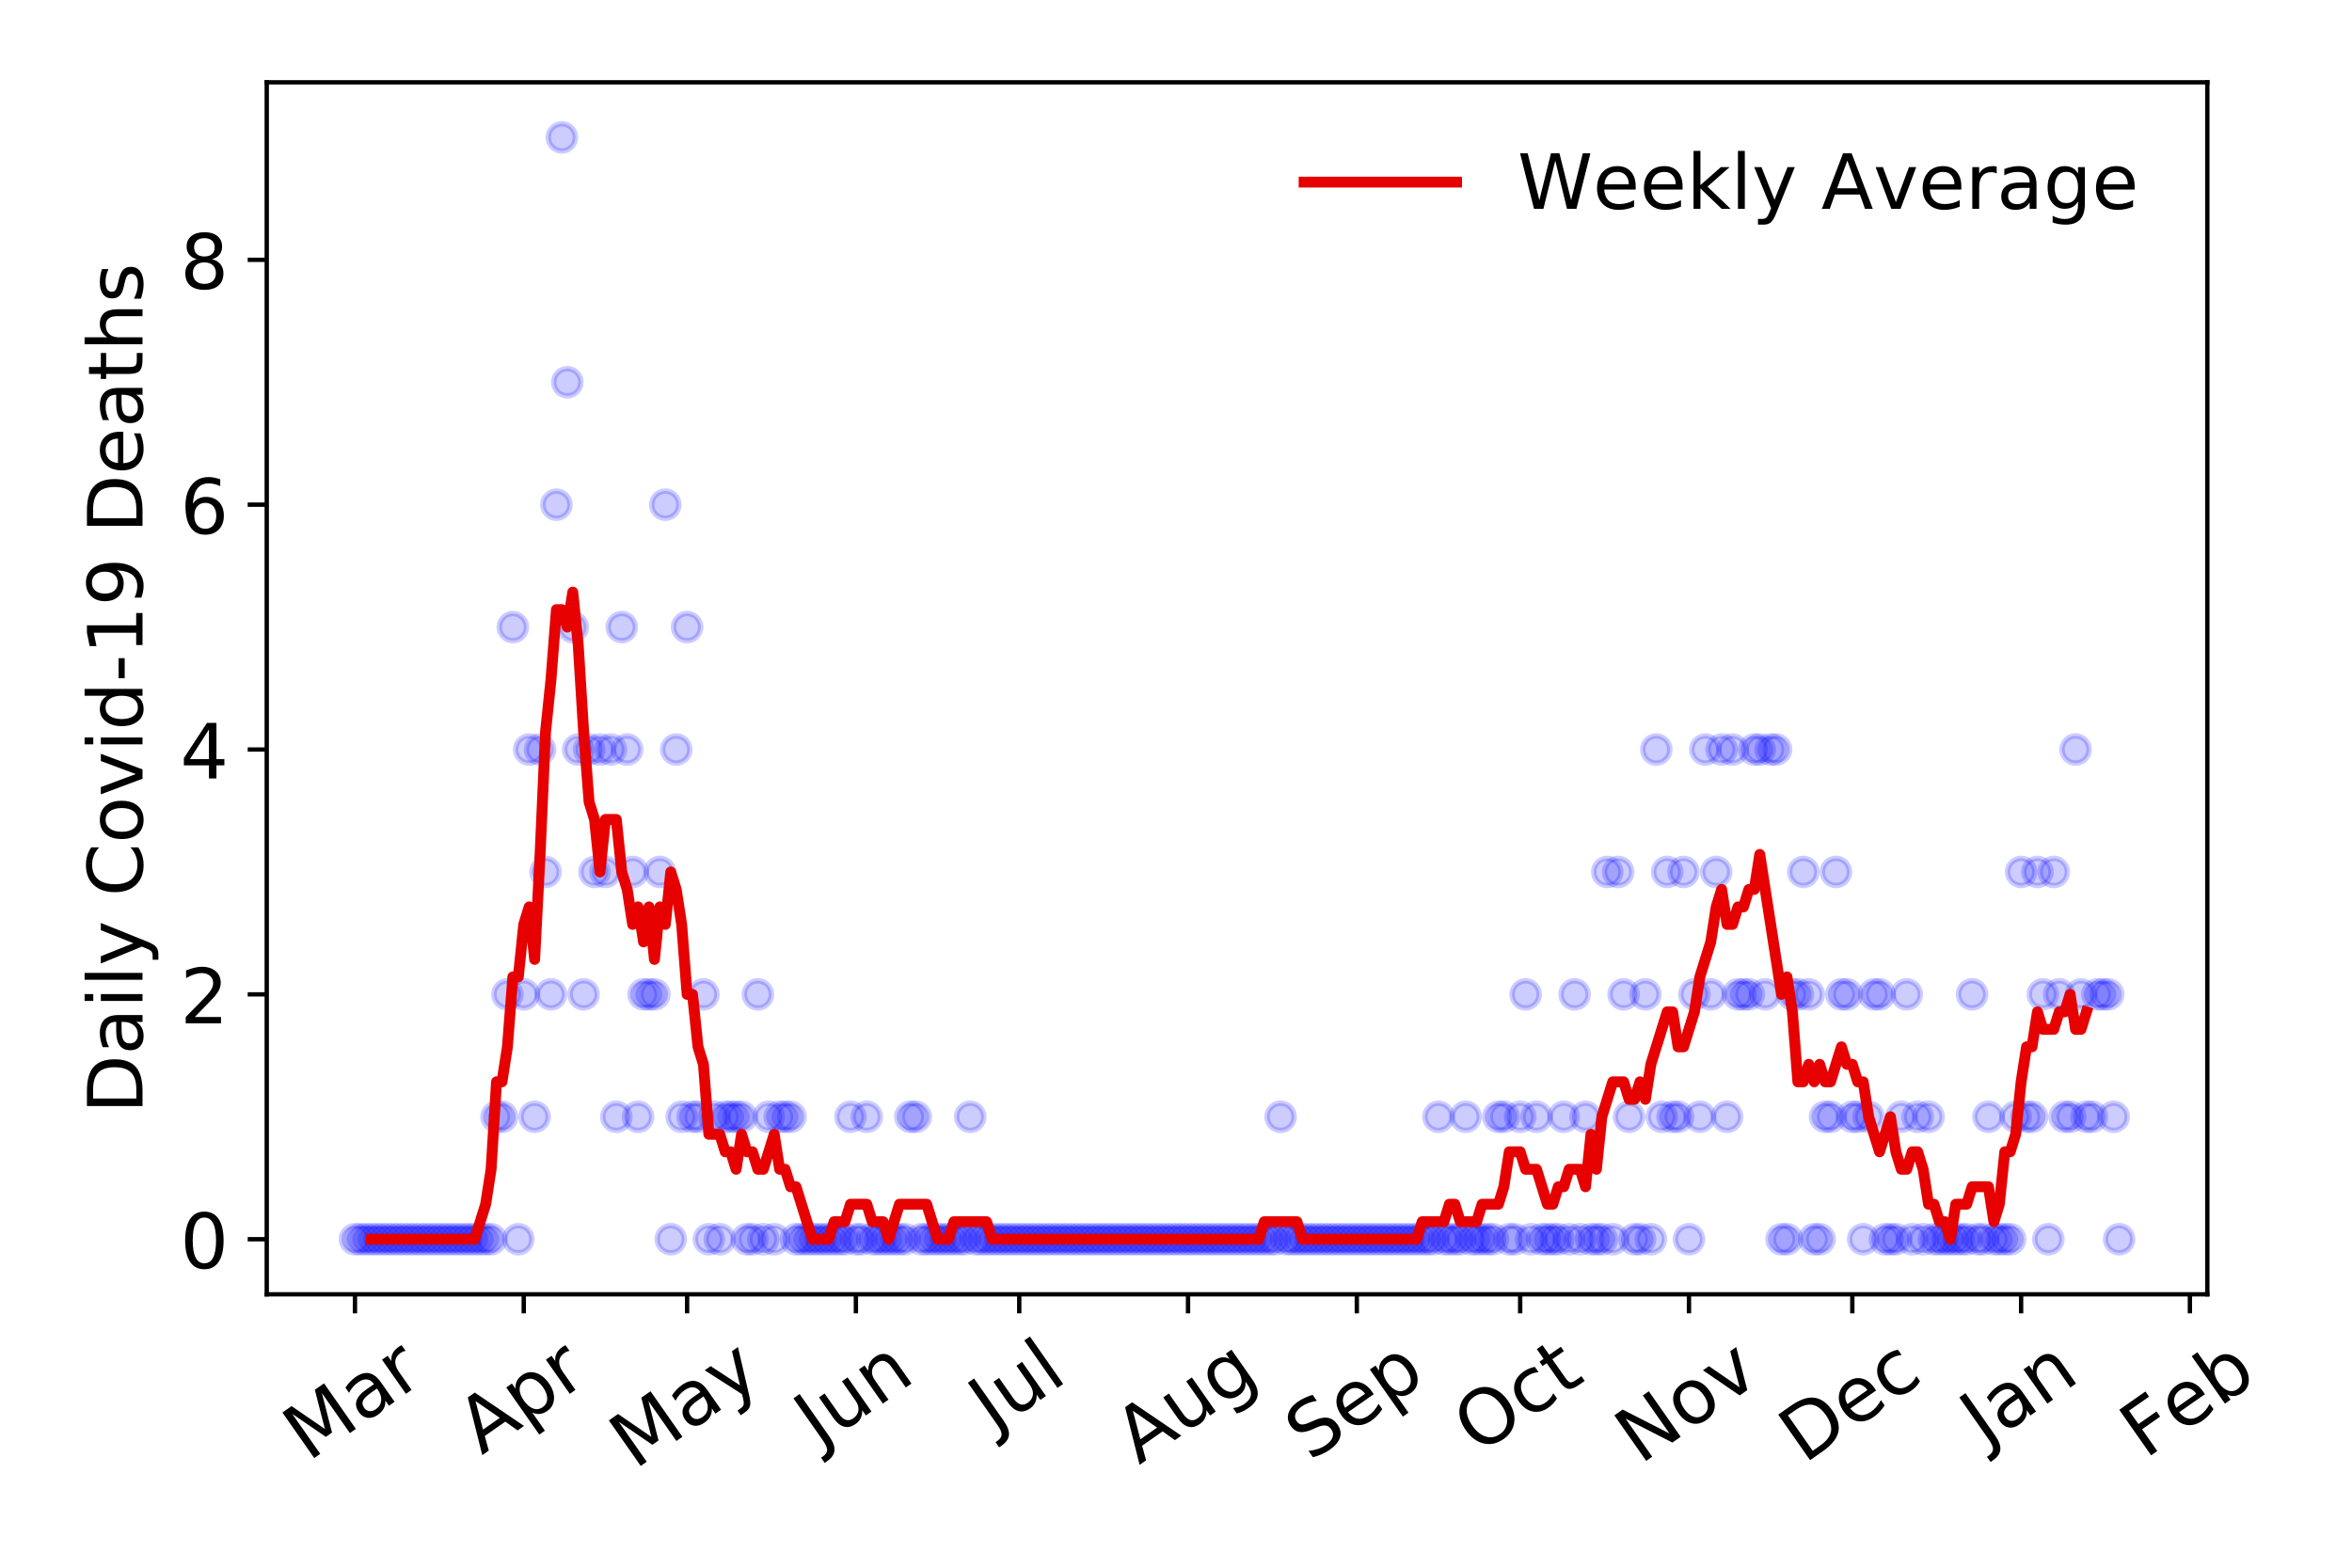<?xml version="1.0" encoding="utf-8" standalone="no"?>
<!DOCTYPE svg PUBLIC "-//W3C//DTD SVG 1.1//EN"
  "http://www.w3.org/Graphics/SVG/1.1/DTD/svg11.dtd">
<!-- Created with matplotlib (https://matplotlib.org/) -->
<svg height="288pt" version="1.1" viewBox="0 0 432 288" width="432pt" xmlns="http://www.w3.org/2000/svg" xmlns:xlink="http://www.w3.org/1999/xlink">
 <defs>
  <style type="text/css">
*{stroke-linecap:butt;stroke-linejoin:round;}
  </style>
 </defs>
 <g id="figure_1">
  <g id="patch_1">
   <path d="M 0 288 
L 432 288 
L 432 0 
L 0 0 
z
" style="fill:#ffffff;"/>
  </g>
  <g id="axes_1">
   <g id="patch_2">
    <path d="M 48.995 237.778 
L 405.427 237.778 
L 405.427 15.12 
L 48.995 15.12 
z
" style="fill:#ffffff;"/>
   </g>
   <g id="matplotlib.axis_1">
    <g id="xtick_1">
     <g id="line2d_1">
      <defs>
       <path d="M 0 0 
L 0 3.5 
" id="mb45929b096" style="stroke:#000000;stroke-width:0.8;"/>
      </defs>
      <g>
       <use style="stroke:#000000;stroke-width:0.8;" x="65.196" xlink:href="#mb45929b096" y="237.778"/>
      </g>
     </g>
     <g id="text_1">
      <!-- Mar -->
      <defs>
       <path d="M 9.812 72.906 
L 24.516 72.906 
L 43.109 23.297 
L 61.812 72.906 
L 76.516 72.906 
L 76.516 0 
L 66.891 0 
L 66.891 64.016 
L 48.094 14.016 
L 38.188 14.016 
L 19.391 64.016 
L 19.391 0 
L 9.812 0 
z
" id="DejaVuSans-77"/>
       <path d="M 34.281 27.484 
Q 23.391 27.484 19.188 25 
Q 14.984 22.516 14.984 16.5 
Q 14.984 11.719 18.141 8.906 
Q 21.297 6.109 26.703 6.109 
Q 34.188 6.109 38.703 11.406 
Q 43.219 16.703 43.219 25.484 
L 43.219 27.484 
z
M 52.203 31.203 
L 52.203 0 
L 43.219 0 
L 43.219 8.297 
Q 40.141 3.328 35.547 0.953 
Q 30.953 -1.422 24.312 -1.422 
Q 15.922 -1.422 10.953 3.297 
Q 6 8.016 6 15.922 
Q 6 25.141 12.172 29.828 
Q 18.359 34.516 30.609 34.516 
L 43.219 34.516 
L 43.219 35.406 
Q 43.219 41.609 39.141 45 
Q 35.062 48.391 27.688 48.391 
Q 23 48.391 18.547 47.266 
Q 14.109 46.141 10.016 43.891 
L 10.016 52.203 
Q 14.938 54.109 19.578 55.047 
Q 24.219 56 28.609 56 
Q 40.484 56 46.344 49.844 
Q 52.203 43.703 52.203 31.203 
z
" id="DejaVuSans-97"/>
       <path d="M 41.109 46.297 
Q 39.594 47.172 37.812 47.578 
Q 36.031 48 33.891 48 
Q 26.266 48 22.188 43.047 
Q 18.109 38.094 18.109 28.812 
L 18.109 0 
L 9.078 0 
L 9.078 54.688 
L 18.109 54.688 
L 18.109 46.188 
Q 20.953 51.172 25.484 53.578 
Q 30.031 56 36.531 56 
Q 37.453 56 38.578 55.875 
Q 39.703 55.766 41.062 55.516 
z
" id="DejaVuSans-114"/>
      </defs>
      <g transform="translate(56.594 268.643)rotate(-35)scale(0.14 -0.14)">
       <use xlink:href="#DejaVuSans-77"/>
       <use x="86.279" xlink:href="#DejaVuSans-97"/>
       <use x="147.559" xlink:href="#DejaVuSans-114"/>
      </g>
     </g>
    </g>
    <g id="xtick_2">
     <g id="line2d_2">
      <g>
       <use style="stroke:#000000;stroke-width:0.8;" x="96.199" xlink:href="#mb45929b096" y="237.778"/>
      </g>
     </g>
     <g id="text_2">
      <!-- Apr -->
      <defs>
       <path d="M 34.188 63.188 
L 20.797 26.906 
L 47.609 26.906 
z
M 28.609 72.906 
L 39.797 72.906 
L 67.578 0 
L 57.328 0 
L 50.688 18.703 
L 17.828 18.703 
L 11.188 0 
L 0.781 0 
z
" id="DejaVuSans-65"/>
       <path d="M 18.109 8.203 
L 18.109 -20.797 
L 9.078 -20.797 
L 9.078 54.688 
L 18.109 54.688 
L 18.109 46.391 
Q 20.953 51.266 25.266 53.625 
Q 29.594 56 35.594 56 
Q 45.562 56 51.781 48.094 
Q 58.016 40.188 58.016 27.297 
Q 58.016 14.406 51.781 6.484 
Q 45.562 -1.422 35.594 -1.422 
Q 29.594 -1.422 25.266 0.953 
Q 20.953 3.328 18.109 8.203 
z
M 48.688 27.297 
Q 48.688 37.203 44.609 42.844 
Q 40.531 48.484 33.406 48.484 
Q 26.266 48.484 22.188 42.844 
Q 18.109 37.203 18.109 27.297 
Q 18.109 17.391 22.188 11.75 
Q 26.266 6.109 33.406 6.109 
Q 40.531 6.109 44.609 11.75 
Q 48.688 17.391 48.688 27.297 
z
" id="DejaVuSans-112"/>
      </defs>
      <g transform="translate(88.495 267.384)rotate(-35)scale(0.14 -0.14)">
       <use xlink:href="#DejaVuSans-65"/>
       <use x="68.408" xlink:href="#DejaVuSans-112"/>
       <use x="131.885" xlink:href="#DejaVuSans-114"/>
      </g>
     </g>
    </g>
    <g id="xtick_3">
     <g id="line2d_3">
      <g>
       <use style="stroke:#000000;stroke-width:0.8;" x="126.202" xlink:href="#mb45929b096" y="237.778"/>
      </g>
     </g>
     <g id="text_3">
      <!-- May -->
      <defs>
       <path d="M 32.172 -5.078 
Q 28.375 -14.844 24.75 -17.812 
Q 21.141 -20.797 15.094 -20.797 
L 7.906 -20.797 
L 7.906 -13.281 
L 13.188 -13.281 
Q 16.891 -13.281 18.938 -11.516 
Q 21 -9.766 23.484 -3.219 
L 25.094 0.875 
L 2.984 54.688 
L 12.5 54.688 
L 29.594 11.922 
L 46.688 54.688 
L 56.203 54.688 
z
" id="DejaVuSans-121"/>
      </defs>
      <g transform="translate(116.563 270.094)rotate(-35)scale(0.14 -0.14)">
       <use xlink:href="#DejaVuSans-77"/>
       <use x="86.279" xlink:href="#DejaVuSans-97"/>
       <use x="147.559" xlink:href="#DejaVuSans-121"/>
      </g>
     </g>
    </g>
    <g id="xtick_4">
     <g id="line2d_4">
      <g>
       <use style="stroke:#000000;stroke-width:0.8;" x="157.205" xlink:href="#mb45929b096" y="237.778"/>
      </g>
     </g>
     <g id="text_4">
      <!-- Jun -->
      <defs>
       <path d="M 9.812 72.906 
L 19.672 72.906 
L 19.672 5.078 
Q 19.672 -8.109 14.672 -14.062 
Q 9.672 -20.016 -1.422 -20.016 
L -5.172 -20.016 
L -5.172 -11.719 
L -2.094 -11.719 
Q 4.438 -11.719 7.125 -8.047 
Q 9.812 -4.391 9.812 5.078 
z
" id="DejaVuSans-74"/>
       <path d="M 8.5 21.578 
L 8.5 54.688 
L 17.484 54.688 
L 17.484 21.922 
Q 17.484 14.156 20.5 10.266 
Q 23.531 6.391 29.594 6.391 
Q 36.859 6.391 41.078 11.031 
Q 45.312 15.672 45.312 23.688 
L 45.312 54.688 
L 54.297 54.688 
L 54.297 0 
L 45.312 0 
L 45.312 8.406 
Q 42.047 3.422 37.719 1 
Q 33.406 -1.422 27.688 -1.422 
Q 18.266 -1.422 13.375 4.438 
Q 8.5 10.297 8.5 21.578 
z
M 31.109 56 
z
" id="DejaVuSans-117"/>
       <path d="M 54.891 33.016 
L 54.891 0 
L 45.906 0 
L 45.906 32.719 
Q 45.906 40.484 42.875 44.328 
Q 39.844 48.188 33.797 48.188 
Q 26.516 48.188 22.312 43.547 
Q 18.109 38.922 18.109 30.906 
L 18.109 0 
L 9.078 0 
L 9.078 54.688 
L 18.109 54.688 
L 18.109 46.188 
Q 21.344 51.125 25.703 53.562 
Q 30.078 56 35.797 56 
Q 45.219 56 50.047 50.172 
Q 54.891 44.344 54.891 33.016 
z
" id="DejaVuSans-110"/>
      </defs>
      <g transform="translate(150.461 266.039)rotate(-35)scale(0.14 -0.14)">
       <use xlink:href="#DejaVuSans-74"/>
       <use x="29.492" xlink:href="#DejaVuSans-117"/>
       <use x="92.871" xlink:href="#DejaVuSans-110"/>
      </g>
     </g>
    </g>
    <g id="xtick_5">
     <g id="line2d_5">
      <g>
       <use style="stroke:#000000;stroke-width:0.8;" x="187.207" xlink:href="#mb45929b096" y="237.778"/>
      </g>
     </g>
     <g id="text_5">
      <!-- Jul -->
      <defs>
       <path d="M 9.422 75.984 
L 18.406 75.984 
L 18.406 0 
L 9.422 0 
z
" id="DejaVuSans-108"/>
      </defs>
      <g transform="translate(182.505 263.181)rotate(-35)scale(0.14 -0.14)">
       <use xlink:href="#DejaVuSans-74"/>
       <use x="29.492" xlink:href="#DejaVuSans-117"/>
       <use x="92.871" xlink:href="#DejaVuSans-108"/>
      </g>
     </g>
    </g>
    <g id="xtick_6">
     <g id="line2d_6">
      <g>
       <use style="stroke:#000000;stroke-width:0.8;" x="218.21" xlink:href="#mb45929b096" y="237.778"/>
      </g>
     </g>
     <g id="text_6">
      <!-- Aug -->
      <defs>
       <path d="M 45.406 27.984 
Q 45.406 37.75 41.375 43.109 
Q 37.359 48.484 30.078 48.484 
Q 22.859 48.484 18.828 43.109 
Q 14.797 37.75 14.797 27.984 
Q 14.797 18.266 18.828 12.891 
Q 22.859 7.516 30.078 7.516 
Q 37.359 7.516 41.375 12.891 
Q 45.406 18.266 45.406 27.984 
z
M 54.391 6.781 
Q 54.391 -7.172 48.188 -13.984 
Q 42 -20.797 29.203 -20.797 
Q 24.469 -20.797 20.266 -20.094 
Q 16.062 -19.391 12.109 -17.922 
L 12.109 -9.188 
Q 16.062 -11.328 19.922 -12.344 
Q 23.781 -13.375 27.781 -13.375 
Q 36.625 -13.375 41.016 -8.766 
Q 45.406 -4.156 45.406 5.172 
L 45.406 9.625 
Q 42.625 4.781 38.281 2.391 
Q 33.938 0 27.875 0 
Q 17.828 0 11.672 7.656 
Q 5.516 15.328 5.516 27.984 
Q 5.516 40.672 11.672 48.328 
Q 17.828 56 27.875 56 
Q 33.938 56 38.281 53.609 
Q 42.625 51.219 45.406 46.391 
L 45.406 54.688 
L 54.391 54.688 
z
" id="DejaVuSans-103"/>
      </defs>
      <g transform="translate(209.229 269.172)rotate(-35)scale(0.14 -0.14)">
       <use xlink:href="#DejaVuSans-65"/>
       <use x="68.408" xlink:href="#DejaVuSans-117"/>
       <use x="131.787" xlink:href="#DejaVuSans-103"/>
      </g>
     </g>
    </g>
    <g id="xtick_7">
     <g id="line2d_7">
      <g>
       <use style="stroke:#000000;stroke-width:0.8;" x="249.213" xlink:href="#mb45929b096" y="237.778"/>
      </g>
     </g>
     <g id="text_7">
      <!-- Sep -->
      <defs>
       <path d="M 53.516 70.516 
L 53.516 60.891 
Q 47.906 63.578 42.922 64.891 
Q 37.938 66.219 33.297 66.219 
Q 25.25 66.219 20.875 63.094 
Q 16.5 59.969 16.5 54.203 
Q 16.5 49.359 19.406 46.891 
Q 22.312 44.438 30.422 42.922 
L 36.375 41.703 
Q 47.406 39.594 52.656 34.297 
Q 57.906 29 57.906 20.125 
Q 57.906 9.516 50.797 4.047 
Q 43.703 -1.422 29.984 -1.422 
Q 24.812 -1.422 18.969 -0.25 
Q 13.141 0.922 6.891 3.219 
L 6.891 13.375 
Q 12.891 10.016 18.656 8.297 
Q 24.422 6.594 29.984 6.594 
Q 38.422 6.594 43.016 9.906 
Q 47.609 13.234 47.609 19.391 
Q 47.609 24.75 44.312 27.781 
Q 41.016 30.812 33.5 32.328 
L 27.484 33.5 
Q 16.453 35.688 11.516 40.375 
Q 6.594 45.062 6.594 53.422 
Q 6.594 63.094 13.406 68.656 
Q 20.219 74.219 32.172 74.219 
Q 37.312 74.219 42.625 73.281 
Q 47.953 72.359 53.516 70.516 
z
" id="DejaVuSans-83"/>
       <path d="M 56.203 29.594 
L 56.203 25.203 
L 14.891 25.203 
Q 15.484 15.922 20.484 11.062 
Q 25.484 6.203 34.422 6.203 
Q 39.594 6.203 44.453 7.469 
Q 49.312 8.734 54.109 11.281 
L 54.109 2.781 
Q 49.266 0.734 44.188 -0.344 
Q 39.109 -1.422 33.891 -1.422 
Q 20.797 -1.422 13.156 6.188 
Q 5.516 13.812 5.516 26.812 
Q 5.516 40.234 12.766 48.109 
Q 20.016 56 32.328 56 
Q 43.359 56 49.781 48.891 
Q 56.203 41.797 56.203 29.594 
z
M 47.219 32.234 
Q 47.125 39.594 43.094 43.984 
Q 39.062 48.391 32.422 48.391 
Q 24.906 48.391 20.391 44.141 
Q 15.875 39.891 15.188 32.172 
z
" id="DejaVuSans-101"/>
      </defs>
      <g transform="translate(240.62 268.629)rotate(-35)scale(0.14 -0.14)">
       <use xlink:href="#DejaVuSans-83"/>
       <use x="63.477" xlink:href="#DejaVuSans-101"/>
       <use x="125" xlink:href="#DejaVuSans-112"/>
      </g>
     </g>
    </g>
    <g id="xtick_8">
     <g id="line2d_8">
      <g>
       <use style="stroke:#000000;stroke-width:0.8;" x="279.216" xlink:href="#mb45929b096" y="237.778"/>
      </g>
     </g>
     <g id="text_8">
      <!-- Oct -->
      <defs>
       <path d="M 39.406 66.219 
Q 28.656 66.219 22.328 58.203 
Q 16.016 50.203 16.016 36.375 
Q 16.016 22.609 22.328 14.594 
Q 28.656 6.594 39.406 6.594 
Q 50.141 6.594 56.422 14.594 
Q 62.703 22.609 62.703 36.375 
Q 62.703 50.203 56.422 58.203 
Q 50.141 66.219 39.406 66.219 
z
M 39.406 74.219 
Q 54.734 74.219 63.906 63.938 
Q 73.094 53.656 73.094 36.375 
Q 73.094 19.141 63.906 8.859 
Q 54.734 -1.422 39.406 -1.422 
Q 24.031 -1.422 14.812 8.828 
Q 5.609 19.094 5.609 36.375 
Q 5.609 53.656 14.812 63.938 
Q 24.031 74.219 39.406 74.219 
z
" id="DejaVuSans-79"/>
       <path d="M 48.781 52.594 
L 48.781 44.188 
Q 44.969 46.297 41.141 47.344 
Q 37.312 48.391 33.406 48.391 
Q 24.656 48.391 19.812 42.844 
Q 14.984 37.312 14.984 27.297 
Q 14.984 17.281 19.812 11.734 
Q 24.656 6.203 33.406 6.203 
Q 37.312 6.203 41.141 7.25 
Q 44.969 8.297 48.781 10.406 
L 48.781 2.094 
Q 45.016 0.344 40.984 -0.531 
Q 36.969 -1.422 32.422 -1.422 
Q 20.062 -1.422 12.781 6.344 
Q 5.516 14.109 5.516 27.297 
Q 5.516 40.672 12.859 48.328 
Q 20.219 56 33.016 56 
Q 37.156 56 41.109 55.141 
Q 45.062 54.297 48.781 52.594 
z
" id="DejaVuSans-99"/>
       <path d="M 18.312 70.219 
L 18.312 54.688 
L 36.812 54.688 
L 36.812 47.703 
L 18.312 47.703 
L 18.312 18.016 
Q 18.312 11.328 20.141 9.422 
Q 21.969 7.516 27.594 7.516 
L 36.812 7.516 
L 36.812 0 
L 27.594 0 
Q 17.188 0 13.234 3.875 
Q 9.281 7.766 9.281 18.016 
L 9.281 47.703 
L 2.688 47.703 
L 2.688 54.688 
L 9.281 54.688 
L 9.281 70.219 
z
" id="DejaVuSans-116"/>
      </defs>
      <g transform="translate(271.517 267.377)rotate(-35)scale(0.14 -0.14)">
       <use xlink:href="#DejaVuSans-79"/>
       <use x="78.711" xlink:href="#DejaVuSans-99"/>
       <use x="133.691" xlink:href="#DejaVuSans-116"/>
      </g>
     </g>
    </g>
    <g id="xtick_9">
     <g id="line2d_9">
      <g>
       <use style="stroke:#000000;stroke-width:0.8;" x="310.218" xlink:href="#mb45929b096" y="237.778"/>
      </g>
     </g>
     <g id="text_9">
      <!-- Nov -->
      <defs>
       <path d="M 9.812 72.906 
L 23.094 72.906 
L 55.422 11.922 
L 55.422 72.906 
L 64.984 72.906 
L 64.984 0 
L 51.703 0 
L 19.391 60.984 
L 19.391 0 
L 9.812 0 
z
" id="DejaVuSans-78"/>
       <path d="M 30.609 48.391 
Q 23.391 48.391 19.188 42.75 
Q 14.984 37.109 14.984 27.297 
Q 14.984 17.484 19.156 11.844 
Q 23.344 6.203 30.609 6.203 
Q 37.797 6.203 41.984 11.859 
Q 46.188 17.531 46.188 27.297 
Q 46.188 37.016 41.984 42.703 
Q 37.797 48.391 30.609 48.391 
z
M 30.609 56 
Q 42.328 56 49.016 48.375 
Q 55.719 40.766 55.719 27.297 
Q 55.719 13.875 49.016 6.219 
Q 42.328 -1.422 30.609 -1.422 
Q 18.844 -1.422 12.172 6.219 
Q 5.516 13.875 5.516 27.297 
Q 5.516 40.766 12.172 48.375 
Q 18.844 56 30.609 56 
z
" id="DejaVuSans-111"/>
       <path d="M 2.984 54.688 
L 12.5 54.688 
L 29.594 8.797 
L 46.688 54.688 
L 56.203 54.688 
L 35.688 0 
L 23.484 0 
z
" id="DejaVuSans-118"/>
      </defs>
      <g transform="translate(301.242 269.166)rotate(-35)scale(0.14 -0.14)">
       <use xlink:href="#DejaVuSans-78"/>
       <use x="74.805" xlink:href="#DejaVuSans-111"/>
       <use x="135.986" xlink:href="#DejaVuSans-118"/>
      </g>
     </g>
    </g>
    <g id="xtick_10">
     <g id="line2d_10">
      <g>
       <use style="stroke:#000000;stroke-width:0.8;" x="340.221" xlink:href="#mb45929b096" y="237.778"/>
      </g>
     </g>
     <g id="text_10">
      <!-- Dec -->
      <defs>
       <path d="M 19.672 64.797 
L 19.672 8.109 
L 31.594 8.109 
Q 46.688 8.109 53.688 14.938 
Q 60.688 21.781 60.688 36.531 
Q 60.688 51.172 53.688 57.984 
Q 46.688 64.797 31.594 64.797 
z
M 9.812 72.906 
L 30.078 72.906 
Q 51.266 72.906 61.172 64.094 
Q 71.094 55.281 71.094 36.531 
Q 71.094 17.672 61.125 8.828 
Q 51.172 0 30.078 0 
L 9.812 0 
z
" id="DejaVuSans-68"/>
      </defs>
      <g transform="translate(331.341 269.032)rotate(-35)scale(0.14 -0.14)">
       <use xlink:href="#DejaVuSans-68"/>
       <use x="77.002" xlink:href="#DejaVuSans-101"/>
       <use x="138.525" xlink:href="#DejaVuSans-99"/>
      </g>
     </g>
    </g>
    <g id="xtick_11">
     <g id="line2d_11">
      <g>
       <use style="stroke:#000000;stroke-width:0.8;" x="371.224" xlink:href="#mb45929b096" y="237.778"/>
      </g>
     </g>
     <g id="text_11">
      <!-- Jan -->
      <g transform="translate(364.6 265.871)rotate(-35)scale(0.14 -0.14)">
       <use xlink:href="#DejaVuSans-74"/>
       <use x="29.492" xlink:href="#DejaVuSans-97"/>
       <use x="90.771" xlink:href="#DejaVuSans-110"/>
      </g>
     </g>
    </g>
    <g id="xtick_12">
     <g id="line2d_12">
      <g>
       <use style="stroke:#000000;stroke-width:0.8;" x="402.227" xlink:href="#mb45929b096" y="237.778"/>
      </g>
     </g>
     <g id="text_12">
      <!-- Feb -->
      <defs>
       <path d="M 9.812 72.906 
L 51.703 72.906 
L 51.703 64.594 
L 19.672 64.594 
L 19.672 43.109 
L 48.578 43.109 
L 48.578 34.812 
L 19.672 34.812 
L 19.672 0 
L 9.812 0 
z
" id="DejaVuSans-70"/>
       <path d="M 48.688 27.297 
Q 48.688 37.203 44.609 42.844 
Q 40.531 48.484 33.406 48.484 
Q 26.266 48.484 22.188 42.844 
Q 18.109 37.203 18.109 27.297 
Q 18.109 17.391 22.188 11.75 
Q 26.266 6.109 33.406 6.109 
Q 40.531 6.109 44.609 11.75 
Q 48.688 17.391 48.688 27.297 
z
M 18.109 46.391 
Q 20.953 51.266 25.266 53.625 
Q 29.594 56 35.594 56 
Q 45.562 56 51.781 48.094 
Q 58.016 40.188 58.016 27.297 
Q 58.016 14.406 51.781 6.484 
Q 45.562 -1.422 35.594 -1.422 
Q 29.594 -1.422 25.266 0.953 
Q 20.953 3.328 18.109 8.203 
L 18.109 0 
L 9.078 0 
L 9.078 75.984 
L 18.109 75.984 
z
" id="DejaVuSans-98"/>
      </defs>
      <g transform="translate(393.98 268.143)rotate(-35)scale(0.14 -0.14)">
       <use xlink:href="#DejaVuSans-70"/>
       <use x="57.441" xlink:href="#DejaVuSans-101"/>
       <use x="118.965" xlink:href="#DejaVuSans-98"/>
      </g>
     </g>
    </g>
   </g>
   <g id="matplotlib.axis_2">
    <g id="ytick_1">
     <g id="line2d_13">
      <defs>
       <path d="M 0 0 
L -3.5 0 
" id="m2b354cad8f" style="stroke:#000000;stroke-width:0.8;"/>
      </defs>
      <g>
       <use style="stroke:#000000;stroke-width:0.8;" x="48.995" xlink:href="#m2b354cad8f" y="227.657"/>
      </g>
     </g>
     <g id="text_13">
      <!-- 0 -->
      <defs>
       <path d="M 31.781 66.406 
Q 24.172 66.406 20.328 58.906 
Q 16.5 51.422 16.5 36.375 
Q 16.5 21.391 20.328 13.891 
Q 24.172 6.391 31.781 6.391 
Q 39.453 6.391 43.281 13.891 
Q 47.125 21.391 47.125 36.375 
Q 47.125 51.422 43.281 58.906 
Q 39.453 66.406 31.781 66.406 
z
M 31.781 74.219 
Q 44.047 74.219 50.516 64.516 
Q 56.984 54.828 56.984 36.375 
Q 56.984 17.969 50.516 8.266 
Q 44.047 -1.422 31.781 -1.422 
Q 19.531 -1.422 13.062 8.266 
Q 6.594 17.969 6.594 36.375 
Q 6.594 54.828 13.062 64.516 
Q 19.531 74.219 31.781 74.219 
z
" id="DejaVuSans-48"/>
      </defs>
      <g transform="translate(33.087 232.976)scale(0.14 -0.14)">
       <use xlink:href="#DejaVuSans-48"/>
      </g>
     </g>
    </g>
    <g id="ytick_2">
     <g id="line2d_14">
      <g>
       <use style="stroke:#000000;stroke-width:0.8;" x="48.995" xlink:href="#m2b354cad8f" y="182.676"/>
      </g>
     </g>
     <g id="text_14">
      <!-- 2 -->
      <defs>
       <path d="M 19.188 8.297 
L 53.609 8.297 
L 53.609 0 
L 7.328 0 
L 7.328 8.297 
Q 12.938 14.109 22.625 23.891 
Q 32.328 33.688 34.812 36.531 
Q 39.547 41.844 41.422 45.531 
Q 43.312 49.219 43.312 52.781 
Q 43.312 58.594 39.234 62.25 
Q 35.156 65.922 28.609 65.922 
Q 23.969 65.922 18.812 64.312 
Q 13.672 62.703 7.812 59.422 
L 7.812 69.391 
Q 13.766 71.781 18.938 73 
Q 24.125 74.219 28.422 74.219 
Q 39.75 74.219 46.484 68.547 
Q 53.219 62.891 53.219 53.422 
Q 53.219 48.922 51.531 44.891 
Q 49.859 40.875 45.406 35.406 
Q 44.188 33.984 37.641 27.219 
Q 31.109 20.453 19.188 8.297 
z
" id="DejaVuSans-50"/>
      </defs>
      <g transform="translate(33.087 187.995)scale(0.14 -0.14)">
       <use xlink:href="#DejaVuSans-50"/>
      </g>
     </g>
    </g>
    <g id="ytick_3">
     <g id="line2d_15">
      <g>
       <use style="stroke:#000000;stroke-width:0.8;" x="48.995" xlink:href="#m2b354cad8f" y="137.694"/>
      </g>
     </g>
     <g id="text_15">
      <!-- 4 -->
      <defs>
       <path d="M 37.797 64.312 
L 12.891 25.391 
L 37.797 25.391 
z
M 35.203 72.906 
L 47.609 72.906 
L 47.609 25.391 
L 58.016 25.391 
L 58.016 17.188 
L 47.609 17.188 
L 47.609 0 
L 37.797 0 
L 37.797 17.188 
L 4.891 17.188 
L 4.891 26.703 
z
" id="DejaVuSans-52"/>
      </defs>
      <g transform="translate(33.087 143.013)scale(0.14 -0.14)">
       <use xlink:href="#DejaVuSans-52"/>
      </g>
     </g>
    </g>
    <g id="ytick_4">
     <g id="line2d_16">
      <g>
       <use style="stroke:#000000;stroke-width:0.8;" x="48.995" xlink:href="#m2b354cad8f" y="92.713"/>
      </g>
     </g>
     <g id="text_16">
      <!-- 6 -->
      <defs>
       <path d="M 33.016 40.375 
Q 26.375 40.375 22.484 35.828 
Q 18.609 31.297 18.609 23.391 
Q 18.609 15.531 22.484 10.953 
Q 26.375 6.391 33.016 6.391 
Q 39.656 6.391 43.531 10.953 
Q 47.406 15.531 47.406 23.391 
Q 47.406 31.297 43.531 35.828 
Q 39.656 40.375 33.016 40.375 
z
M 52.594 71.297 
L 52.594 62.312 
Q 48.875 64.062 45.094 64.984 
Q 41.312 65.922 37.594 65.922 
Q 27.828 65.922 22.672 59.328 
Q 17.531 52.734 16.797 39.406 
Q 19.672 43.656 24.016 45.922 
Q 28.375 48.188 33.594 48.188 
Q 44.578 48.188 50.953 41.516 
Q 57.328 34.859 57.328 23.391 
Q 57.328 12.156 50.688 5.359 
Q 44.047 -1.422 33.016 -1.422 
Q 20.359 -1.422 13.672 8.266 
Q 6.984 17.969 6.984 36.375 
Q 6.984 53.656 15.188 63.938 
Q 23.391 74.219 37.203 74.219 
Q 40.922 74.219 44.703 73.484 
Q 48.484 72.75 52.594 71.297 
z
" id="DejaVuSans-54"/>
      </defs>
      <g transform="translate(33.087 98.032)scale(0.14 -0.14)">
       <use xlink:href="#DejaVuSans-54"/>
      </g>
     </g>
    </g>
    <g id="ytick_5">
     <g id="line2d_17">
      <g>
       <use style="stroke:#000000;stroke-width:0.8;" x="48.995" xlink:href="#m2b354cad8f" y="47.732"/>
      </g>
     </g>
     <g id="text_17">
      <!-- 8 -->
      <defs>
       <path d="M 31.781 34.625 
Q 24.75 34.625 20.719 30.859 
Q 16.703 27.094 16.703 20.516 
Q 16.703 13.922 20.719 10.156 
Q 24.75 6.391 31.781 6.391 
Q 38.812 6.391 42.859 10.172 
Q 46.922 13.969 46.922 20.516 
Q 46.922 27.094 42.891 30.859 
Q 38.875 34.625 31.781 34.625 
z
M 21.922 38.812 
Q 15.578 40.375 12.031 44.719 
Q 8.5 49.078 8.5 55.328 
Q 8.5 64.062 14.719 69.141 
Q 20.953 74.219 31.781 74.219 
Q 42.672 74.219 48.875 69.141 
Q 55.078 64.062 55.078 55.328 
Q 55.078 49.078 51.531 44.719 
Q 48 40.375 41.703 38.812 
Q 48.828 37.156 52.797 32.312 
Q 56.781 27.484 56.781 20.516 
Q 56.781 9.906 50.312 4.234 
Q 43.844 -1.422 31.781 -1.422 
Q 19.734 -1.422 13.25 4.234 
Q 6.781 9.906 6.781 20.516 
Q 6.781 27.484 10.781 32.312 
Q 14.797 37.156 21.922 38.812 
z
M 18.312 54.391 
Q 18.312 48.734 21.844 45.562 
Q 25.391 42.391 31.781 42.391 
Q 38.141 42.391 41.719 45.562 
Q 45.312 48.734 45.312 54.391 
Q 45.312 60.062 41.719 63.234 
Q 38.141 66.406 31.781 66.406 
Q 25.391 66.406 21.844 63.234 
Q 18.312 60.062 18.312 54.391 
z
" id="DejaVuSans-56"/>
      </defs>
      <g transform="translate(33.087 53.05)scale(0.14 -0.14)">
       <use xlink:href="#DejaVuSans-56"/>
      </g>
     </g>
    </g>
    <g id="text_18">
     <!-- Daily Covid-19 Deaths -->
     <defs>
      <path d="M 9.422 54.688 
L 18.406 54.688 
L 18.406 0 
L 9.422 0 
z
M 9.422 75.984 
L 18.406 75.984 
L 18.406 64.594 
L 9.422 64.594 
z
" id="DejaVuSans-105"/>
      <path id="DejaVuSans-32"/>
      <path d="M 64.406 67.281 
L 64.406 56.891 
Q 59.422 61.531 53.781 63.812 
Q 48.141 66.109 41.797 66.109 
Q 29.297 66.109 22.656 58.469 
Q 16.016 50.828 16.016 36.375 
Q 16.016 21.969 22.656 14.328 
Q 29.297 6.688 41.797 6.688 
Q 48.141 6.688 53.781 8.984 
Q 59.422 11.281 64.406 15.922 
L 64.406 5.609 
Q 59.234 2.094 53.438 0.328 
Q 47.656 -1.422 41.219 -1.422 
Q 24.656 -1.422 15.125 8.703 
Q 5.609 18.844 5.609 36.375 
Q 5.609 53.953 15.125 64.078 
Q 24.656 74.219 41.219 74.219 
Q 47.75 74.219 53.531 72.484 
Q 59.328 70.75 64.406 67.281 
z
" id="DejaVuSans-67"/>
      <path d="M 45.406 46.391 
L 45.406 75.984 
L 54.391 75.984 
L 54.391 0 
L 45.406 0 
L 45.406 8.203 
Q 42.578 3.328 38.25 0.953 
Q 33.938 -1.422 27.875 -1.422 
Q 17.969 -1.422 11.734 6.484 
Q 5.516 14.406 5.516 27.297 
Q 5.516 40.188 11.734 48.094 
Q 17.969 56 27.875 56 
Q 33.938 56 38.25 53.625 
Q 42.578 51.266 45.406 46.391 
z
M 14.797 27.297 
Q 14.797 17.391 18.875 11.75 
Q 22.953 6.109 30.078 6.109 
Q 37.203 6.109 41.297 11.75 
Q 45.406 17.391 45.406 27.297 
Q 45.406 37.203 41.297 42.844 
Q 37.203 48.484 30.078 48.484 
Q 22.953 48.484 18.875 42.844 
Q 14.797 37.203 14.797 27.297 
z
" id="DejaVuSans-100"/>
      <path d="M 4.891 31.391 
L 31.203 31.391 
L 31.203 23.391 
L 4.891 23.391 
z
" id="DejaVuSans-45"/>
      <path d="M 12.406 8.297 
L 28.516 8.297 
L 28.516 63.922 
L 10.984 60.406 
L 10.984 69.391 
L 28.422 72.906 
L 38.281 72.906 
L 38.281 8.297 
L 54.391 8.297 
L 54.391 0 
L 12.406 0 
z
" id="DejaVuSans-49"/>
      <path d="M 10.984 1.516 
L 10.984 10.5 
Q 14.703 8.734 18.5 7.812 
Q 22.312 6.891 25.984 6.891 
Q 35.75 6.891 40.891 13.453 
Q 46.047 20.016 46.781 33.406 
Q 43.953 29.203 39.594 26.953 
Q 35.25 24.703 29.984 24.703 
Q 19.047 24.703 12.672 31.312 
Q 6.297 37.938 6.297 49.422 
Q 6.297 60.641 12.938 67.422 
Q 19.578 74.219 30.609 74.219 
Q 43.266 74.219 49.922 64.516 
Q 56.594 54.828 56.594 36.375 
Q 56.594 19.141 48.406 8.859 
Q 40.234 -1.422 26.422 -1.422 
Q 22.703 -1.422 18.891 -0.688 
Q 15.094 0.047 10.984 1.516 
z
M 30.609 32.422 
Q 37.25 32.422 41.125 36.953 
Q 45.016 41.5 45.016 49.422 
Q 45.016 57.281 41.125 61.844 
Q 37.25 66.406 30.609 66.406 
Q 23.969 66.406 20.094 61.844 
Q 16.219 57.281 16.219 49.422 
Q 16.219 41.5 20.094 36.953 
Q 23.969 32.422 30.609 32.422 
z
" id="DejaVuSans-57"/>
      <path d="M 54.891 33.016 
L 54.891 0 
L 45.906 0 
L 45.906 32.719 
Q 45.906 40.484 42.875 44.328 
Q 39.844 48.188 33.797 48.188 
Q 26.516 48.188 22.312 43.547 
Q 18.109 38.922 18.109 30.906 
L 18.109 0 
L 9.078 0 
L 9.078 75.984 
L 18.109 75.984 
L 18.109 46.188 
Q 21.344 51.125 25.703 53.562 
Q 30.078 56 35.797 56 
Q 45.219 56 50.047 50.172 
Q 54.891 44.344 54.891 33.016 
z
" id="DejaVuSans-104"/>
      <path d="M 44.281 53.078 
L 44.281 44.578 
Q 40.484 46.531 36.375 47.5 
Q 32.281 48.484 27.875 48.484 
Q 21.188 48.484 17.844 46.438 
Q 14.5 44.391 14.5 40.281 
Q 14.5 37.156 16.891 35.375 
Q 19.281 33.594 26.516 31.984 
L 29.594 31.297 
Q 39.156 29.25 43.188 25.516 
Q 47.219 21.781 47.219 15.094 
Q 47.219 7.469 41.188 3.016 
Q 35.156 -1.422 24.609 -1.422 
Q 20.219 -1.422 15.453 -0.562 
Q 10.688 0.297 5.422 2 
L 5.422 11.281 
Q 10.406 8.688 15.234 7.391 
Q 20.062 6.109 24.812 6.109 
Q 31.156 6.109 34.562 8.281 
Q 37.984 10.453 37.984 14.406 
Q 37.984 18.062 35.516 20.016 
Q 33.062 21.969 24.703 23.781 
L 21.578 24.516 
Q 13.234 26.266 9.516 29.906 
Q 5.812 33.547 5.812 39.891 
Q 5.812 47.609 11.281 51.797 
Q 16.75 56 26.812 56 
Q 31.781 56 36.172 55.266 
Q 40.578 54.547 44.281 53.078 
z
" id="DejaVuSans-115"/>
     </defs>
     <g transform="translate(26.176 204.56)rotate(-90)scale(0.14 -0.14)">
      <use xlink:href="#DejaVuSans-68"/>
      <use x="77.002" xlink:href="#DejaVuSans-97"/>
      <use x="138.281" xlink:href="#DejaVuSans-105"/>
      <use x="166.064" xlink:href="#DejaVuSans-108"/>
      <use x="193.848" xlink:href="#DejaVuSans-121"/>
      <use x="253.027" xlink:href="#DejaVuSans-32"/>
      <use x="284.814" xlink:href="#DejaVuSans-67"/>
      <use x="354.639" xlink:href="#DejaVuSans-111"/>
      <use x="415.82" xlink:href="#DejaVuSans-118"/>
      <use x="475" xlink:href="#DejaVuSans-105"/>
      <use x="502.783" xlink:href="#DejaVuSans-100"/>
      <use x="566.26" xlink:href="#DejaVuSans-45"/>
      <use x="602.344" xlink:href="#DejaVuSans-49"/>
      <use x="665.967" xlink:href="#DejaVuSans-57"/>
      <use x="729.59" xlink:href="#DejaVuSans-32"/>
      <use x="761.377" xlink:href="#DejaVuSans-68"/>
      <use x="838.379" xlink:href="#DejaVuSans-101"/>
      <use x="899.902" xlink:href="#DejaVuSans-97"/>
      <use x="961.182" xlink:href="#DejaVuSans-116"/>
      <use x="1000.391" xlink:href="#DejaVuSans-104"/>
      <use x="1063.77" xlink:href="#DejaVuSans-115"/>
     </g>
    </g>
   </g>
   <g id="line2d_18">
    <defs>
     <path d="M 0 2.5 
C 0.663 2.5 1.299 2.237 1.768 1.768 
C 2.237 1.299 2.5 0.663 2.5 0 
C 2.5 -0.663 2.237 -1.299 1.768 -1.768 
C 1.299 -2.237 0.663 -2.5 0 -2.5 
C -0.663 -2.5 -1.299 -2.237 -1.768 -1.768 
C -2.237 -1.299 -2.5 -0.663 -2.5 0 
C -2.5 0.663 -2.237 1.299 -1.768 1.768 
C -1.299 2.237 -0.663 2.5 0 2.5 
z
" id="m089eddaa3b" style="stroke:#0000ff;stroke-opacity:0.2;"/>
    </defs>
    <g clip-path="url(#pd0e6c4c945)">
     <use style="fill:#0000ff;fill-opacity:0.2;stroke:#0000ff;stroke-opacity:0.2;" x="65.196" xlink:href="#m089eddaa3b" y="227.657"/>
     <use style="fill:#0000ff;fill-opacity:0.2;stroke:#0000ff;stroke-opacity:0.2;" x="66.197" xlink:href="#m089eddaa3b" y="227.657"/>
     <use style="fill:#0000ff;fill-opacity:0.2;stroke:#0000ff;stroke-opacity:0.2;" x="67.197" xlink:href="#m089eddaa3b" y="227.657"/>
     <use style="fill:#0000ff;fill-opacity:0.2;stroke:#0000ff;stroke-opacity:0.2;" x="68.197" xlink:href="#m089eddaa3b" y="227.657"/>
     <use style="fill:#0000ff;fill-opacity:0.2;stroke:#0000ff;stroke-opacity:0.2;" x="69.197" xlink:href="#m089eddaa3b" y="227.657"/>
     <use style="fill:#0000ff;fill-opacity:0.2;stroke:#0000ff;stroke-opacity:0.2;" x="70.197" xlink:href="#m089eddaa3b" y="227.657"/>
     <use style="fill:#0000ff;fill-opacity:0.2;stroke:#0000ff;stroke-opacity:0.2;" x="71.197" xlink:href="#m089eddaa3b" y="227.657"/>
     <use style="fill:#0000ff;fill-opacity:0.2;stroke:#0000ff;stroke-opacity:0.2;" x="72.197" xlink:href="#m089eddaa3b" y="227.657"/>
     <use style="fill:#0000ff;fill-opacity:0.2;stroke:#0000ff;stroke-opacity:0.2;" x="73.197" xlink:href="#m089eddaa3b" y="227.657"/>
     <use style="fill:#0000ff;fill-opacity:0.2;stroke:#0000ff;stroke-opacity:0.2;" x="74.197" xlink:href="#m089eddaa3b" y="227.657"/>
     <use style="fill:#0000ff;fill-opacity:0.2;stroke:#0000ff;stroke-opacity:0.2;" x="75.197" xlink:href="#m089eddaa3b" y="227.657"/>
     <use style="fill:#0000ff;fill-opacity:0.2;stroke:#0000ff;stroke-opacity:0.2;" x="76.197" xlink:href="#m089eddaa3b" y="227.657"/>
     <use style="fill:#0000ff;fill-opacity:0.2;stroke:#0000ff;stroke-opacity:0.2;" x="77.198" xlink:href="#m089eddaa3b" y="227.657"/>
     <use style="fill:#0000ff;fill-opacity:0.2;stroke:#0000ff;stroke-opacity:0.2;" x="78.198" xlink:href="#m089eddaa3b" y="227.657"/>
     <use style="fill:#0000ff;fill-opacity:0.2;stroke:#0000ff;stroke-opacity:0.2;" x="79.198" xlink:href="#m089eddaa3b" y="227.657"/>
     <use style="fill:#0000ff;fill-opacity:0.2;stroke:#0000ff;stroke-opacity:0.2;" x="80.198" xlink:href="#m089eddaa3b" y="227.657"/>
     <use style="fill:#0000ff;fill-opacity:0.2;stroke:#0000ff;stroke-opacity:0.2;" x="81.198" xlink:href="#m089eddaa3b" y="227.657"/>
     <use style="fill:#0000ff;fill-opacity:0.2;stroke:#0000ff;stroke-opacity:0.2;" x="82.198" xlink:href="#m089eddaa3b" y="227.657"/>
     <use style="fill:#0000ff;fill-opacity:0.2;stroke:#0000ff;stroke-opacity:0.2;" x="83.198" xlink:href="#m089eddaa3b" y="227.657"/>
     <use style="fill:#0000ff;fill-opacity:0.2;stroke:#0000ff;stroke-opacity:0.2;" x="84.198" xlink:href="#m089eddaa3b" y="227.657"/>
     <use style="fill:#0000ff;fill-opacity:0.2;stroke:#0000ff;stroke-opacity:0.2;" x="85.198" xlink:href="#m089eddaa3b" y="227.657"/>
     <use style="fill:#0000ff;fill-opacity:0.2;stroke:#0000ff;stroke-opacity:0.2;" x="86.198" xlink:href="#m089eddaa3b" y="227.657"/>
     <use style="fill:#0000ff;fill-opacity:0.2;stroke:#0000ff;stroke-opacity:0.2;" x="87.198" xlink:href="#m089eddaa3b" y="227.657"/>
     <use style="fill:#0000ff;fill-opacity:0.2;stroke:#0000ff;stroke-opacity:0.2;" x="88.199" xlink:href="#m089eddaa3b" y="227.657"/>
     <use style="fill:#0000ff;fill-opacity:0.2;stroke:#0000ff;stroke-opacity:0.2;" x="89.199" xlink:href="#m089eddaa3b" y="227.657"/>
     <use style="fill:#0000ff;fill-opacity:0.2;stroke:#0000ff;stroke-opacity:0.2;" x="90.199" xlink:href="#m089eddaa3b" y="227.657"/>
     <use style="fill:#0000ff;fill-opacity:0.2;stroke:#0000ff;stroke-opacity:0.2;" x="91.199" xlink:href="#m089eddaa3b" y="205.167"/>
     <use style="fill:#0000ff;fill-opacity:0.2;stroke:#0000ff;stroke-opacity:0.2;" x="92.199" xlink:href="#m089eddaa3b" y="205.167"/>
     <use style="fill:#0000ff;fill-opacity:0.2;stroke:#0000ff;stroke-opacity:0.2;" x="93.199" xlink:href="#m089eddaa3b" y="182.676"/>
     <use style="fill:#0000ff;fill-opacity:0.2;stroke:#0000ff;stroke-opacity:0.2;" x="94.199" xlink:href="#m089eddaa3b" y="115.204"/>
     <use style="fill:#0000ff;fill-opacity:0.2;stroke:#0000ff;stroke-opacity:0.2;" x="95.199" xlink:href="#m089eddaa3b" y="227.657"/>
     <use style="fill:#0000ff;fill-opacity:0.2;stroke:#0000ff;stroke-opacity:0.2;" x="96.199" xlink:href="#m089eddaa3b" y="182.676"/>
     <use style="fill:#0000ff;fill-opacity:0.2;stroke:#0000ff;stroke-opacity:0.2;" x="97.199" xlink:href="#m089eddaa3b" y="137.694"/>
     <use style="fill:#0000ff;fill-opacity:0.2;stroke:#0000ff;stroke-opacity:0.2;" x="98.199" xlink:href="#m089eddaa3b" y="205.167"/>
     <use style="fill:#0000ff;fill-opacity:0.2;stroke:#0000ff;stroke-opacity:0.2;" x="99.199" xlink:href="#m089eddaa3b" y="137.694"/>
     <use style="fill:#0000ff;fill-opacity:0.2;stroke:#0000ff;stroke-opacity:0.2;" x="100.2" xlink:href="#m089eddaa3b" y="160.185"/>
     <use style="fill:#0000ff;fill-opacity:0.2;stroke:#0000ff;stroke-opacity:0.2;" x="101.2" xlink:href="#m089eddaa3b" y="182.676"/>
     <use style="fill:#0000ff;fill-opacity:0.2;stroke:#0000ff;stroke-opacity:0.2;" x="102.2" xlink:href="#m089eddaa3b" y="92.713"/>
     <use style="fill:#0000ff;fill-opacity:0.2;stroke:#0000ff;stroke-opacity:0.2;" x="103.2" xlink:href="#m089eddaa3b" y="25.241"/>
     <use style="fill:#0000ff;fill-opacity:0.2;stroke:#0000ff;stroke-opacity:0.2;" x="104.2" xlink:href="#m089eddaa3b" y="70.222"/>
     <use style="fill:#0000ff;fill-opacity:0.2;stroke:#0000ff;stroke-opacity:0.2;" x="105.2" xlink:href="#m089eddaa3b" y="115.204"/>
     <use style="fill:#0000ff;fill-opacity:0.2;stroke:#0000ff;stroke-opacity:0.2;" x="106.2" xlink:href="#m089eddaa3b" y="137.694"/>
     <use style="fill:#0000ff;fill-opacity:0.2;stroke:#0000ff;stroke-opacity:0.2;" x="107.2" xlink:href="#m089eddaa3b" y="182.676"/>
     <use style="fill:#0000ff;fill-opacity:0.2;stroke:#0000ff;stroke-opacity:0.2;" x="108.2" xlink:href="#m089eddaa3b" y="137.694"/>
     <use style="fill:#0000ff;fill-opacity:0.2;stroke:#0000ff;stroke-opacity:0.2;" x="109.2" xlink:href="#m089eddaa3b" y="160.185"/>
     <use style="fill:#0000ff;fill-opacity:0.2;stroke:#0000ff;stroke-opacity:0.2;" x="110.2" xlink:href="#m089eddaa3b" y="137.694"/>
     <use style="fill:#0000ff;fill-opacity:0.2;stroke:#0000ff;stroke-opacity:0.2;" x="111.201" xlink:href="#m089eddaa3b" y="160.185"/>
     <use style="fill:#0000ff;fill-opacity:0.2;stroke:#0000ff;stroke-opacity:0.2;" x="112.201" xlink:href="#m089eddaa3b" y="137.694"/>
     <use style="fill:#0000ff;fill-opacity:0.2;stroke:#0000ff;stroke-opacity:0.2;" x="113.201" xlink:href="#m089eddaa3b" y="205.167"/>
     <use style="fill:#0000ff;fill-opacity:0.2;stroke:#0000ff;stroke-opacity:0.2;" x="114.201" xlink:href="#m089eddaa3b" y="115.204"/>
     <use style="fill:#0000ff;fill-opacity:0.2;stroke:#0000ff;stroke-opacity:0.2;" x="115.201" xlink:href="#m089eddaa3b" y="137.694"/>
     <use style="fill:#0000ff;fill-opacity:0.2;stroke:#0000ff;stroke-opacity:0.2;" x="116.201" xlink:href="#m089eddaa3b" y="160.185"/>
     <use style="fill:#0000ff;fill-opacity:0.2;stroke:#0000ff;stroke-opacity:0.2;" x="117.201" xlink:href="#m089eddaa3b" y="205.167"/>
     <use style="fill:#0000ff;fill-opacity:0.2;stroke:#0000ff;stroke-opacity:0.2;" x="118.201" xlink:href="#m089eddaa3b" y="182.676"/>
     <use style="fill:#0000ff;fill-opacity:0.2;stroke:#0000ff;stroke-opacity:0.2;" x="119.201" xlink:href="#m089eddaa3b" y="182.676"/>
     <use style="fill:#0000ff;fill-opacity:0.2;stroke:#0000ff;stroke-opacity:0.2;" x="120.201" xlink:href="#m089eddaa3b" y="182.676"/>
     <use style="fill:#0000ff;fill-opacity:0.2;stroke:#0000ff;stroke-opacity:0.2;" x="121.201" xlink:href="#m089eddaa3b" y="160.185"/>
     <use style="fill:#0000ff;fill-opacity:0.2;stroke:#0000ff;stroke-opacity:0.2;" x="122.202" xlink:href="#m089eddaa3b" y="92.713"/>
     <use style="fill:#0000ff;fill-opacity:0.2;stroke:#0000ff;stroke-opacity:0.2;" x="123.202" xlink:href="#m089eddaa3b" y="227.657"/>
     <use style="fill:#0000ff;fill-opacity:0.2;stroke:#0000ff;stroke-opacity:0.2;" x="124.202" xlink:href="#m089eddaa3b" y="137.694"/>
     <use style="fill:#0000ff;fill-opacity:0.2;stroke:#0000ff;stroke-opacity:0.2;" x="125.202" xlink:href="#m089eddaa3b" y="205.167"/>
     <use style="fill:#0000ff;fill-opacity:0.2;stroke:#0000ff;stroke-opacity:0.2;" x="126.202" xlink:href="#m089eddaa3b" y="115.204"/>
     <use style="fill:#0000ff;fill-opacity:0.2;stroke:#0000ff;stroke-opacity:0.2;" x="127.202" xlink:href="#m089eddaa3b" y="205.167"/>
     <use style="fill:#0000ff;fill-opacity:0.2;stroke:#0000ff;stroke-opacity:0.2;" x="128.202" xlink:href="#m089eddaa3b" y="205.167"/>
     <use style="fill:#0000ff;fill-opacity:0.2;stroke:#0000ff;stroke-opacity:0.2;" x="129.202" xlink:href="#m089eddaa3b" y="182.676"/>
     <use style="fill:#0000ff;fill-opacity:0.2;stroke:#0000ff;stroke-opacity:0.2;" x="130.202" xlink:href="#m089eddaa3b" y="227.657"/>
     <use style="fill:#0000ff;fill-opacity:0.2;stroke:#0000ff;stroke-opacity:0.2;" x="131.202" xlink:href="#m089eddaa3b" y="205.167"/>
     <use style="fill:#0000ff;fill-opacity:0.2;stroke:#0000ff;stroke-opacity:0.2;" x="132.202" xlink:href="#m089eddaa3b" y="227.657"/>
     <use style="fill:#0000ff;fill-opacity:0.2;stroke:#0000ff;stroke-opacity:0.2;" x="133.203" xlink:href="#m089eddaa3b" y="205.167"/>
     <use style="fill:#0000ff;fill-opacity:0.2;stroke:#0000ff;stroke-opacity:0.2;" x="134.203" xlink:href="#m089eddaa3b" y="205.167"/>
     <use style="fill:#0000ff;fill-opacity:0.2;stroke:#0000ff;stroke-opacity:0.2;" x="135.203" xlink:href="#m089eddaa3b" y="205.167"/>
     <use style="fill:#0000ff;fill-opacity:0.2;stroke:#0000ff;stroke-opacity:0.2;" x="136.203" xlink:href="#m089eddaa3b" y="205.167"/>
     <use style="fill:#0000ff;fill-opacity:0.2;stroke:#0000ff;stroke-opacity:0.2;" x="137.203" xlink:href="#m089eddaa3b" y="227.657"/>
     <use style="fill:#0000ff;fill-opacity:0.2;stroke:#0000ff;stroke-opacity:0.2;" x="138.203" xlink:href="#m089eddaa3b" y="227.657"/>
     <use style="fill:#0000ff;fill-opacity:0.2;stroke:#0000ff;stroke-opacity:0.2;" x="139.203" xlink:href="#m089eddaa3b" y="182.676"/>
     <use style="fill:#0000ff;fill-opacity:0.2;stroke:#0000ff;stroke-opacity:0.2;" x="140.203" xlink:href="#m089eddaa3b" y="227.657"/>
     <use style="fill:#0000ff;fill-opacity:0.2;stroke:#0000ff;stroke-opacity:0.2;" x="141.203" xlink:href="#m089eddaa3b" y="205.167"/>
     <use style="fill:#0000ff;fill-opacity:0.2;stroke:#0000ff;stroke-opacity:0.2;" x="142.203" xlink:href="#m089eddaa3b" y="227.657"/>
     <use style="fill:#0000ff;fill-opacity:0.2;stroke:#0000ff;stroke-opacity:0.2;" x="143.203" xlink:href="#m089eddaa3b" y="205.167"/>
     <use style="fill:#0000ff;fill-opacity:0.2;stroke:#0000ff;stroke-opacity:0.2;" x="144.204" xlink:href="#m089eddaa3b" y="205.167"/>
     <use style="fill:#0000ff;fill-opacity:0.2;stroke:#0000ff;stroke-opacity:0.2;" x="145.204" xlink:href="#m089eddaa3b" y="205.167"/>
     <use style="fill:#0000ff;fill-opacity:0.2;stroke:#0000ff;stroke-opacity:0.2;" x="146.204" xlink:href="#m089eddaa3b" y="227.657"/>
     <use style="fill:#0000ff;fill-opacity:0.2;stroke:#0000ff;stroke-opacity:0.2;" x="147.204" xlink:href="#m089eddaa3b" y="227.657"/>
     <use style="fill:#0000ff;fill-opacity:0.2;stroke:#0000ff;stroke-opacity:0.2;" x="148.204" xlink:href="#m089eddaa3b" y="227.657"/>
     <use style="fill:#0000ff;fill-opacity:0.2;stroke:#0000ff;stroke-opacity:0.2;" x="149.204" xlink:href="#m089eddaa3b" y="227.657"/>
     <use style="fill:#0000ff;fill-opacity:0.2;stroke:#0000ff;stroke-opacity:0.2;" x="150.204" xlink:href="#m089eddaa3b" y="227.657"/>
     <use style="fill:#0000ff;fill-opacity:0.2;stroke:#0000ff;stroke-opacity:0.2;" x="151.204" xlink:href="#m089eddaa3b" y="227.657"/>
     <use style="fill:#0000ff;fill-opacity:0.2;stroke:#0000ff;stroke-opacity:0.2;" x="152.204" xlink:href="#m089eddaa3b" y="227.657"/>
     <use style="fill:#0000ff;fill-opacity:0.2;stroke:#0000ff;stroke-opacity:0.2;" x="153.204" xlink:href="#m089eddaa3b" y="227.657"/>
     <use style="fill:#0000ff;fill-opacity:0.2;stroke:#0000ff;stroke-opacity:0.2;" x="154.204" xlink:href="#m089eddaa3b" y="227.657"/>
     <use style="fill:#0000ff;fill-opacity:0.2;stroke:#0000ff;stroke-opacity:0.2;" x="155.204" xlink:href="#m089eddaa3b" y="227.657"/>
     <use style="fill:#0000ff;fill-opacity:0.2;stroke:#0000ff;stroke-opacity:0.2;" x="156.205" xlink:href="#m089eddaa3b" y="205.167"/>
     <use style="fill:#0000ff;fill-opacity:0.2;stroke:#0000ff;stroke-opacity:0.2;" x="157.205" xlink:href="#m089eddaa3b" y="227.657"/>
     <use style="fill:#0000ff;fill-opacity:0.2;stroke:#0000ff;stroke-opacity:0.2;" x="158.205" xlink:href="#m089eddaa3b" y="227.657"/>
     <use style="fill:#0000ff;fill-opacity:0.2;stroke:#0000ff;stroke-opacity:0.2;" x="159.205" xlink:href="#m089eddaa3b" y="205.167"/>
     <use style="fill:#0000ff;fill-opacity:0.2;stroke:#0000ff;stroke-opacity:0.2;" x="160.205" xlink:href="#m089eddaa3b" y="227.657"/>
     <use style="fill:#0000ff;fill-opacity:0.2;stroke:#0000ff;stroke-opacity:0.2;" x="161.205" xlink:href="#m089eddaa3b" y="227.657"/>
     <use style="fill:#0000ff;fill-opacity:0.2;stroke:#0000ff;stroke-opacity:0.2;" x="162.205" xlink:href="#m089eddaa3b" y="227.657"/>
     <use style="fill:#0000ff;fill-opacity:0.2;stroke:#0000ff;stroke-opacity:0.2;" x="163.205" xlink:href="#m089eddaa3b" y="227.657"/>
     <use style="fill:#0000ff;fill-opacity:0.2;stroke:#0000ff;stroke-opacity:0.2;" x="164.205" xlink:href="#m089eddaa3b" y="227.657"/>
     <use style="fill:#0000ff;fill-opacity:0.2;stroke:#0000ff;stroke-opacity:0.2;" x="165.205" xlink:href="#m089eddaa3b" y="227.657"/>
     <use style="fill:#0000ff;fill-opacity:0.2;stroke:#0000ff;stroke-opacity:0.2;" x="166.205" xlink:href="#m089eddaa3b" y="227.657"/>
     <use style="fill:#0000ff;fill-opacity:0.2;stroke:#0000ff;stroke-opacity:0.2;" x="167.206" xlink:href="#m089eddaa3b" y="205.167"/>
     <use style="fill:#0000ff;fill-opacity:0.2;stroke:#0000ff;stroke-opacity:0.2;" x="168.206" xlink:href="#m089eddaa3b" y="205.167"/>
     <use style="fill:#0000ff;fill-opacity:0.2;stroke:#0000ff;stroke-opacity:0.2;" x="169.206" xlink:href="#m089eddaa3b" y="227.657"/>
     <use style="fill:#0000ff;fill-opacity:0.2;stroke:#0000ff;stroke-opacity:0.2;" x="170.206" xlink:href="#m089eddaa3b" y="227.657"/>
     <use style="fill:#0000ff;fill-opacity:0.2;stroke:#0000ff;stroke-opacity:0.2;" x="171.206" xlink:href="#m089eddaa3b" y="227.657"/>
     <use style="fill:#0000ff;fill-opacity:0.2;stroke:#0000ff;stroke-opacity:0.2;" x="172.206" xlink:href="#m089eddaa3b" y="227.657"/>
     <use style="fill:#0000ff;fill-opacity:0.2;stroke:#0000ff;stroke-opacity:0.2;" x="173.206" xlink:href="#m089eddaa3b" y="227.657"/>
     <use style="fill:#0000ff;fill-opacity:0.2;stroke:#0000ff;stroke-opacity:0.2;" x="174.206" xlink:href="#m089eddaa3b" y="227.657"/>
     <use style="fill:#0000ff;fill-opacity:0.2;stroke:#0000ff;stroke-opacity:0.2;" x="175.206" xlink:href="#m089eddaa3b" y="227.657"/>
     <use style="fill:#0000ff;fill-opacity:0.2;stroke:#0000ff;stroke-opacity:0.2;" x="176.206" xlink:href="#m089eddaa3b" y="227.657"/>
     <use style="fill:#0000ff;fill-opacity:0.2;stroke:#0000ff;stroke-opacity:0.2;" x="177.206" xlink:href="#m089eddaa3b" y="227.657"/>
     <use style="fill:#0000ff;fill-opacity:0.2;stroke:#0000ff;stroke-opacity:0.2;" x="178.207" xlink:href="#m089eddaa3b" y="205.167"/>
     <use style="fill:#0000ff;fill-opacity:0.2;stroke:#0000ff;stroke-opacity:0.2;" x="179.207" xlink:href="#m089eddaa3b" y="227.657"/>
     <use style="fill:#0000ff;fill-opacity:0.2;stroke:#0000ff;stroke-opacity:0.2;" x="180.207" xlink:href="#m089eddaa3b" y="227.657"/>
     <use style="fill:#0000ff;fill-opacity:0.2;stroke:#0000ff;stroke-opacity:0.2;" x="181.207" xlink:href="#m089eddaa3b" y="227.657"/>
     <use style="fill:#0000ff;fill-opacity:0.2;stroke:#0000ff;stroke-opacity:0.2;" x="182.207" xlink:href="#m089eddaa3b" y="227.657"/>
     <use style="fill:#0000ff;fill-opacity:0.2;stroke:#0000ff;stroke-opacity:0.2;" x="183.207" xlink:href="#m089eddaa3b" y="227.657"/>
     <use style="fill:#0000ff;fill-opacity:0.2;stroke:#0000ff;stroke-opacity:0.2;" x="184.207" xlink:href="#m089eddaa3b" y="227.657"/>
     <use style="fill:#0000ff;fill-opacity:0.2;stroke:#0000ff;stroke-opacity:0.2;" x="185.207" xlink:href="#m089eddaa3b" y="227.657"/>
     <use style="fill:#0000ff;fill-opacity:0.2;stroke:#0000ff;stroke-opacity:0.2;" x="186.207" xlink:href="#m089eddaa3b" y="227.657"/>
     <use style="fill:#0000ff;fill-opacity:0.2;stroke:#0000ff;stroke-opacity:0.2;" x="187.207" xlink:href="#m089eddaa3b" y="227.657"/>
     <use style="fill:#0000ff;fill-opacity:0.2;stroke:#0000ff;stroke-opacity:0.2;" x="188.207" xlink:href="#m089eddaa3b" y="227.657"/>
     <use style="fill:#0000ff;fill-opacity:0.2;stroke:#0000ff;stroke-opacity:0.2;" x="189.208" xlink:href="#m089eddaa3b" y="227.657"/>
     <use style="fill:#0000ff;fill-opacity:0.2;stroke:#0000ff;stroke-opacity:0.2;" x="190.208" xlink:href="#m089eddaa3b" y="227.657"/>
     <use style="fill:#0000ff;fill-opacity:0.2;stroke:#0000ff;stroke-opacity:0.2;" x="191.208" xlink:href="#m089eddaa3b" y="227.657"/>
     <use style="fill:#0000ff;fill-opacity:0.2;stroke:#0000ff;stroke-opacity:0.2;" x="192.208" xlink:href="#m089eddaa3b" y="227.657"/>
     <use style="fill:#0000ff;fill-opacity:0.2;stroke:#0000ff;stroke-opacity:0.2;" x="193.208" xlink:href="#m089eddaa3b" y="227.657"/>
     <use style="fill:#0000ff;fill-opacity:0.2;stroke:#0000ff;stroke-opacity:0.2;" x="194.208" xlink:href="#m089eddaa3b" y="227.657"/>
     <use style="fill:#0000ff;fill-opacity:0.2;stroke:#0000ff;stroke-opacity:0.2;" x="195.208" xlink:href="#m089eddaa3b" y="227.657"/>
     <use style="fill:#0000ff;fill-opacity:0.2;stroke:#0000ff;stroke-opacity:0.2;" x="196.208" xlink:href="#m089eddaa3b" y="227.657"/>
     <use style="fill:#0000ff;fill-opacity:0.2;stroke:#0000ff;stroke-opacity:0.2;" x="197.208" xlink:href="#m089eddaa3b" y="227.657"/>
     <use style="fill:#0000ff;fill-opacity:0.2;stroke:#0000ff;stroke-opacity:0.2;" x="198.208" xlink:href="#m089eddaa3b" y="227.657"/>
     <use style="fill:#0000ff;fill-opacity:0.2;stroke:#0000ff;stroke-opacity:0.2;" x="199.208" xlink:href="#m089eddaa3b" y="227.657"/>
     <use style="fill:#0000ff;fill-opacity:0.2;stroke:#0000ff;stroke-opacity:0.2;" x="200.209" xlink:href="#m089eddaa3b" y="227.657"/>
     <use style="fill:#0000ff;fill-opacity:0.2;stroke:#0000ff;stroke-opacity:0.2;" x="201.209" xlink:href="#m089eddaa3b" y="227.657"/>
     <use style="fill:#0000ff;fill-opacity:0.2;stroke:#0000ff;stroke-opacity:0.2;" x="202.209" xlink:href="#m089eddaa3b" y="227.657"/>
     <use style="fill:#0000ff;fill-opacity:0.2;stroke:#0000ff;stroke-opacity:0.2;" x="203.209" xlink:href="#m089eddaa3b" y="227.657"/>
     <use style="fill:#0000ff;fill-opacity:0.2;stroke:#0000ff;stroke-opacity:0.2;" x="204.209" xlink:href="#m089eddaa3b" y="227.657"/>
     <use style="fill:#0000ff;fill-opacity:0.2;stroke:#0000ff;stroke-opacity:0.2;" x="205.209" xlink:href="#m089eddaa3b" y="227.657"/>
     <use style="fill:#0000ff;fill-opacity:0.2;stroke:#0000ff;stroke-opacity:0.2;" x="206.209" xlink:href="#m089eddaa3b" y="227.657"/>
     <use style="fill:#0000ff;fill-opacity:0.2;stroke:#0000ff;stroke-opacity:0.2;" x="207.209" xlink:href="#m089eddaa3b" y="227.657"/>
     <use style="fill:#0000ff;fill-opacity:0.2;stroke:#0000ff;stroke-opacity:0.2;" x="208.209" xlink:href="#m089eddaa3b" y="227.657"/>
     <use style="fill:#0000ff;fill-opacity:0.2;stroke:#0000ff;stroke-opacity:0.2;" x="209.209" xlink:href="#m089eddaa3b" y="227.657"/>
     <use style="fill:#0000ff;fill-opacity:0.2;stroke:#0000ff;stroke-opacity:0.2;" x="210.209" xlink:href="#m089eddaa3b" y="227.657"/>
     <use style="fill:#0000ff;fill-opacity:0.2;stroke:#0000ff;stroke-opacity:0.2;" x="211.209" xlink:href="#m089eddaa3b" y="227.657"/>
     <use style="fill:#0000ff;fill-opacity:0.2;stroke:#0000ff;stroke-opacity:0.2;" x="212.21" xlink:href="#m089eddaa3b" y="227.657"/>
     <use style="fill:#0000ff;fill-opacity:0.2;stroke:#0000ff;stroke-opacity:0.2;" x="213.21" xlink:href="#m089eddaa3b" y="227.657"/>
     <use style="fill:#0000ff;fill-opacity:0.2;stroke:#0000ff;stroke-opacity:0.2;" x="214.21" xlink:href="#m089eddaa3b" y="227.657"/>
     <use style="fill:#0000ff;fill-opacity:0.2;stroke:#0000ff;stroke-opacity:0.2;" x="215.21" xlink:href="#m089eddaa3b" y="227.657"/>
     <use style="fill:#0000ff;fill-opacity:0.2;stroke:#0000ff;stroke-opacity:0.2;" x="216.21" xlink:href="#m089eddaa3b" y="227.657"/>
     <use style="fill:#0000ff;fill-opacity:0.2;stroke:#0000ff;stroke-opacity:0.2;" x="217.21" xlink:href="#m089eddaa3b" y="227.657"/>
     <use style="fill:#0000ff;fill-opacity:0.2;stroke:#0000ff;stroke-opacity:0.2;" x="218.21" xlink:href="#m089eddaa3b" y="227.657"/>
     <use style="fill:#0000ff;fill-opacity:0.2;stroke:#0000ff;stroke-opacity:0.2;" x="219.21" xlink:href="#m089eddaa3b" y="227.657"/>
     <use style="fill:#0000ff;fill-opacity:0.2;stroke:#0000ff;stroke-opacity:0.2;" x="220.21" xlink:href="#m089eddaa3b" y="227.657"/>
     <use style="fill:#0000ff;fill-opacity:0.2;stroke:#0000ff;stroke-opacity:0.2;" x="221.21" xlink:href="#m089eddaa3b" y="227.657"/>
     <use style="fill:#0000ff;fill-opacity:0.2;stroke:#0000ff;stroke-opacity:0.2;" x="222.21" xlink:href="#m089eddaa3b" y="227.657"/>
     <use style="fill:#0000ff;fill-opacity:0.2;stroke:#0000ff;stroke-opacity:0.2;" x="223.211" xlink:href="#m089eddaa3b" y="227.657"/>
     <use style="fill:#0000ff;fill-opacity:0.2;stroke:#0000ff;stroke-opacity:0.2;" x="224.211" xlink:href="#m089eddaa3b" y="227.657"/>
     <use style="fill:#0000ff;fill-opacity:0.2;stroke:#0000ff;stroke-opacity:0.2;" x="225.211" xlink:href="#m089eddaa3b" y="227.657"/>
     <use style="fill:#0000ff;fill-opacity:0.2;stroke:#0000ff;stroke-opacity:0.2;" x="226.211" xlink:href="#m089eddaa3b" y="227.657"/>
     <use style="fill:#0000ff;fill-opacity:0.2;stroke:#0000ff;stroke-opacity:0.2;" x="227.211" xlink:href="#m089eddaa3b" y="227.657"/>
     <use style="fill:#0000ff;fill-opacity:0.2;stroke:#0000ff;stroke-opacity:0.2;" x="228.211" xlink:href="#m089eddaa3b" y="227.657"/>
     <use style="fill:#0000ff;fill-opacity:0.2;stroke:#0000ff;stroke-opacity:0.2;" x="229.211" xlink:href="#m089eddaa3b" y="227.657"/>
     <use style="fill:#0000ff;fill-opacity:0.2;stroke:#0000ff;stroke-opacity:0.2;" x="230.211" xlink:href="#m089eddaa3b" y="227.657"/>
     <use style="fill:#0000ff;fill-opacity:0.2;stroke:#0000ff;stroke-opacity:0.2;" x="231.211" xlink:href="#m089eddaa3b" y="227.657"/>
     <use style="fill:#0000ff;fill-opacity:0.2;stroke:#0000ff;stroke-opacity:0.2;" x="232.211" xlink:href="#m089eddaa3b" y="227.657"/>
     <use style="fill:#0000ff;fill-opacity:0.2;stroke:#0000ff;stroke-opacity:0.2;" x="233.211" xlink:href="#m089eddaa3b" y="227.657"/>
     <use style="fill:#0000ff;fill-opacity:0.2;stroke:#0000ff;stroke-opacity:0.2;" x="234.212" xlink:href="#m089eddaa3b" y="227.657"/>
     <use style="fill:#0000ff;fill-opacity:0.2;stroke:#0000ff;stroke-opacity:0.2;" x="235.212" xlink:href="#m089eddaa3b" y="205.167"/>
     <use style="fill:#0000ff;fill-opacity:0.2;stroke:#0000ff;stroke-opacity:0.2;" x="236.212" xlink:href="#m089eddaa3b" y="227.657"/>
     <use style="fill:#0000ff;fill-opacity:0.2;stroke:#0000ff;stroke-opacity:0.2;" x="237.212" xlink:href="#m089eddaa3b" y="227.657"/>
     <use style="fill:#0000ff;fill-opacity:0.2;stroke:#0000ff;stroke-opacity:0.2;" x="238.212" xlink:href="#m089eddaa3b" y="227.657"/>
     <use style="fill:#0000ff;fill-opacity:0.2;stroke:#0000ff;stroke-opacity:0.2;" x="239.212" xlink:href="#m089eddaa3b" y="227.657"/>
     <use style="fill:#0000ff;fill-opacity:0.2;stroke:#0000ff;stroke-opacity:0.2;" x="240.212" xlink:href="#m089eddaa3b" y="227.657"/>
     <use style="fill:#0000ff;fill-opacity:0.2;stroke:#0000ff;stroke-opacity:0.2;" x="241.212" xlink:href="#m089eddaa3b" y="227.657"/>
     <use style="fill:#0000ff;fill-opacity:0.2;stroke:#0000ff;stroke-opacity:0.2;" x="242.212" xlink:href="#m089eddaa3b" y="227.657"/>
     <use style="fill:#0000ff;fill-opacity:0.2;stroke:#0000ff;stroke-opacity:0.2;" x="243.212" xlink:href="#m089eddaa3b" y="227.657"/>
     <use style="fill:#0000ff;fill-opacity:0.2;stroke:#0000ff;stroke-opacity:0.2;" x="244.212" xlink:href="#m089eddaa3b" y="227.657"/>
     <use style="fill:#0000ff;fill-opacity:0.2;stroke:#0000ff;stroke-opacity:0.2;" x="245.213" xlink:href="#m089eddaa3b" y="227.657"/>
     <use style="fill:#0000ff;fill-opacity:0.2;stroke:#0000ff;stroke-opacity:0.2;" x="246.213" xlink:href="#m089eddaa3b" y="227.657"/>
     <use style="fill:#0000ff;fill-opacity:0.2;stroke:#0000ff;stroke-opacity:0.2;" x="247.213" xlink:href="#m089eddaa3b" y="227.657"/>
     <use style="fill:#0000ff;fill-opacity:0.2;stroke:#0000ff;stroke-opacity:0.2;" x="248.213" xlink:href="#m089eddaa3b" y="227.657"/>
     <use style="fill:#0000ff;fill-opacity:0.2;stroke:#0000ff;stroke-opacity:0.2;" x="249.213" xlink:href="#m089eddaa3b" y="227.657"/>
     <use style="fill:#0000ff;fill-opacity:0.2;stroke:#0000ff;stroke-opacity:0.2;" x="250.213" xlink:href="#m089eddaa3b" y="227.657"/>
     <use style="fill:#0000ff;fill-opacity:0.2;stroke:#0000ff;stroke-opacity:0.2;" x="251.213" xlink:href="#m089eddaa3b" y="227.657"/>
     <use style="fill:#0000ff;fill-opacity:0.2;stroke:#0000ff;stroke-opacity:0.2;" x="252.213" xlink:href="#m089eddaa3b" y="227.657"/>
     <use style="fill:#0000ff;fill-opacity:0.2;stroke:#0000ff;stroke-opacity:0.2;" x="253.213" xlink:href="#m089eddaa3b" y="227.657"/>
     <use style="fill:#0000ff;fill-opacity:0.2;stroke:#0000ff;stroke-opacity:0.2;" x="254.213" xlink:href="#m089eddaa3b" y="227.657"/>
     <use style="fill:#0000ff;fill-opacity:0.2;stroke:#0000ff;stroke-opacity:0.2;" x="255.213" xlink:href="#m089eddaa3b" y="227.657"/>
     <use style="fill:#0000ff;fill-opacity:0.2;stroke:#0000ff;stroke-opacity:0.2;" x="256.214" xlink:href="#m089eddaa3b" y="227.657"/>
     <use style="fill:#0000ff;fill-opacity:0.2;stroke:#0000ff;stroke-opacity:0.2;" x="257.214" xlink:href="#m089eddaa3b" y="227.657"/>
     <use style="fill:#0000ff;fill-opacity:0.2;stroke:#0000ff;stroke-opacity:0.2;" x="258.214" xlink:href="#m089eddaa3b" y="227.657"/>
     <use style="fill:#0000ff;fill-opacity:0.2;stroke:#0000ff;stroke-opacity:0.2;" x="259.214" xlink:href="#m089eddaa3b" y="227.657"/>
     <use style="fill:#0000ff;fill-opacity:0.2;stroke:#0000ff;stroke-opacity:0.2;" x="260.214" xlink:href="#m089eddaa3b" y="227.657"/>
     <use style="fill:#0000ff;fill-opacity:0.2;stroke:#0000ff;stroke-opacity:0.2;" x="261.214" xlink:href="#m089eddaa3b" y="227.657"/>
     <use style="fill:#0000ff;fill-opacity:0.2;stroke:#0000ff;stroke-opacity:0.2;" x="262.214" xlink:href="#m089eddaa3b" y="227.657"/>
     <use style="fill:#0000ff;fill-opacity:0.2;stroke:#0000ff;stroke-opacity:0.2;" x="263.214" xlink:href="#m089eddaa3b" y="227.657"/>
     <use style="fill:#0000ff;fill-opacity:0.2;stroke:#0000ff;stroke-opacity:0.2;" x="264.214" xlink:href="#m089eddaa3b" y="205.167"/>
     <use style="fill:#0000ff;fill-opacity:0.2;stroke:#0000ff;stroke-opacity:0.2;" x="265.214" xlink:href="#m089eddaa3b" y="227.657"/>
     <use style="fill:#0000ff;fill-opacity:0.2;stroke:#0000ff;stroke-opacity:0.2;" x="266.214" xlink:href="#m089eddaa3b" y="227.657"/>
     <use style="fill:#0000ff;fill-opacity:0.2;stroke:#0000ff;stroke-opacity:0.2;" x="267.214" xlink:href="#m089eddaa3b" y="227.657"/>
     <use style="fill:#0000ff;fill-opacity:0.2;stroke:#0000ff;stroke-opacity:0.2;" x="268.215" xlink:href="#m089eddaa3b" y="227.657"/>
     <use style="fill:#0000ff;fill-opacity:0.2;stroke:#0000ff;stroke-opacity:0.2;" x="269.215" xlink:href="#m089eddaa3b" y="205.167"/>
     <use style="fill:#0000ff;fill-opacity:0.2;stroke:#0000ff;stroke-opacity:0.2;" x="270.215" xlink:href="#m089eddaa3b" y="227.657"/>
     <use style="fill:#0000ff;fill-opacity:0.2;stroke:#0000ff;stroke-opacity:0.2;" x="271.215" xlink:href="#m089eddaa3b" y="227.657"/>
     <use style="fill:#0000ff;fill-opacity:0.2;stroke:#0000ff;stroke-opacity:0.2;" x="272.215" xlink:href="#m089eddaa3b" y="227.657"/>
     <use style="fill:#0000ff;fill-opacity:0.2;stroke:#0000ff;stroke-opacity:0.2;" x="273.215" xlink:href="#m089eddaa3b" y="227.657"/>
     <use style="fill:#0000ff;fill-opacity:0.2;stroke:#0000ff;stroke-opacity:0.2;" x="274.215" xlink:href="#m089eddaa3b" y="227.657"/>
     <use style="fill:#0000ff;fill-opacity:0.2;stroke:#0000ff;stroke-opacity:0.2;" x="275.215" xlink:href="#m089eddaa3b" y="205.167"/>
     <use style="fill:#0000ff;fill-opacity:0.2;stroke:#0000ff;stroke-opacity:0.2;" x="276.215" xlink:href="#m089eddaa3b" y="205.167"/>
     <use style="fill:#0000ff;fill-opacity:0.2;stroke:#0000ff;stroke-opacity:0.2;" x="277.215" xlink:href="#m089eddaa3b" y="227.657"/>
     <use style="fill:#0000ff;fill-opacity:0.2;stroke:#0000ff;stroke-opacity:0.2;" x="278.215" xlink:href="#m089eddaa3b" y="227.657"/>
     <use style="fill:#0000ff;fill-opacity:0.2;stroke:#0000ff;stroke-opacity:0.2;" x="279.216" xlink:href="#m089eddaa3b" y="205.167"/>
     <use style="fill:#0000ff;fill-opacity:0.2;stroke:#0000ff;stroke-opacity:0.2;" x="280.216" xlink:href="#m089eddaa3b" y="182.676"/>
     <use style="fill:#0000ff;fill-opacity:0.2;stroke:#0000ff;stroke-opacity:0.2;" x="281.216" xlink:href="#m089eddaa3b" y="227.657"/>
     <use style="fill:#0000ff;fill-opacity:0.2;stroke:#0000ff;stroke-opacity:0.2;" x="282.216" xlink:href="#m089eddaa3b" y="205.167"/>
     <use style="fill:#0000ff;fill-opacity:0.2;stroke:#0000ff;stroke-opacity:0.2;" x="283.216" xlink:href="#m089eddaa3b" y="227.657"/>
     <use style="fill:#0000ff;fill-opacity:0.2;stroke:#0000ff;stroke-opacity:0.2;" x="284.216" xlink:href="#m089eddaa3b" y="227.657"/>
     <use style="fill:#0000ff;fill-opacity:0.2;stroke:#0000ff;stroke-opacity:0.2;" x="285.216" xlink:href="#m089eddaa3b" y="227.657"/>
     <use style="fill:#0000ff;fill-opacity:0.2;stroke:#0000ff;stroke-opacity:0.2;" x="286.216" xlink:href="#m089eddaa3b" y="227.657"/>
     <use style="fill:#0000ff;fill-opacity:0.2;stroke:#0000ff;stroke-opacity:0.2;" x="287.216" xlink:href="#m089eddaa3b" y="205.167"/>
     <use style="fill:#0000ff;fill-opacity:0.2;stroke:#0000ff;stroke-opacity:0.2;" x="288.216" xlink:href="#m089eddaa3b" y="227.657"/>
     <use style="fill:#0000ff;fill-opacity:0.2;stroke:#0000ff;stroke-opacity:0.2;" x="289.216" xlink:href="#m089eddaa3b" y="182.676"/>
     <use style="fill:#0000ff;fill-opacity:0.2;stroke:#0000ff;stroke-opacity:0.2;" x="290.217" xlink:href="#m089eddaa3b" y="227.657"/>
     <use style="fill:#0000ff;fill-opacity:0.2;stroke:#0000ff;stroke-opacity:0.2;" x="291.217" xlink:href="#m089eddaa3b" y="205.167"/>
     <use style="fill:#0000ff;fill-opacity:0.2;stroke:#0000ff;stroke-opacity:0.2;" x="292.217" xlink:href="#m089eddaa3b" y="227.657"/>
     <use style="fill:#0000ff;fill-opacity:0.2;stroke:#0000ff;stroke-opacity:0.2;" x="293.217" xlink:href="#m089eddaa3b" y="227.657"/>
     <use style="fill:#0000ff;fill-opacity:0.2;stroke:#0000ff;stroke-opacity:0.2;" x="294.217" xlink:href="#m089eddaa3b" y="227.657"/>
     <use style="fill:#0000ff;fill-opacity:0.2;stroke:#0000ff;stroke-opacity:0.2;" x="295.217" xlink:href="#m089eddaa3b" y="160.185"/>
     <use style="fill:#0000ff;fill-opacity:0.2;stroke:#0000ff;stroke-opacity:0.2;" x="296.217" xlink:href="#m089eddaa3b" y="227.657"/>
     <use style="fill:#0000ff;fill-opacity:0.2;stroke:#0000ff;stroke-opacity:0.2;" x="297.217" xlink:href="#m089eddaa3b" y="160.185"/>
     <use style="fill:#0000ff;fill-opacity:0.2;stroke:#0000ff;stroke-opacity:0.2;" x="298.217" xlink:href="#m089eddaa3b" y="182.676"/>
     <use style="fill:#0000ff;fill-opacity:0.2;stroke:#0000ff;stroke-opacity:0.2;" x="299.217" xlink:href="#m089eddaa3b" y="205.167"/>
     <use style="fill:#0000ff;fill-opacity:0.2;stroke:#0000ff;stroke-opacity:0.2;" x="300.217" xlink:href="#m089eddaa3b" y="227.657"/>
     <use style="fill:#0000ff;fill-opacity:0.2;stroke:#0000ff;stroke-opacity:0.2;" x="301.218" xlink:href="#m089eddaa3b" y="227.657"/>
     <use style="fill:#0000ff;fill-opacity:0.2;stroke:#0000ff;stroke-opacity:0.2;" x="302.218" xlink:href="#m089eddaa3b" y="182.676"/>
     <use style="fill:#0000ff;fill-opacity:0.2;stroke:#0000ff;stroke-opacity:0.2;" x="303.218" xlink:href="#m089eddaa3b" y="227.657"/>
     <use style="fill:#0000ff;fill-opacity:0.2;stroke:#0000ff;stroke-opacity:0.2;" x="304.218" xlink:href="#m089eddaa3b" y="137.694"/>
     <use style="fill:#0000ff;fill-opacity:0.2;stroke:#0000ff;stroke-opacity:0.2;" x="305.218" xlink:href="#m089eddaa3b" y="205.167"/>
     <use style="fill:#0000ff;fill-opacity:0.2;stroke:#0000ff;stroke-opacity:0.2;" x="306.218" xlink:href="#m089eddaa3b" y="160.185"/>
     <use style="fill:#0000ff;fill-opacity:0.2;stroke:#0000ff;stroke-opacity:0.2;" x="307.218" xlink:href="#m089eddaa3b" y="205.167"/>
     <use style="fill:#0000ff;fill-opacity:0.2;stroke:#0000ff;stroke-opacity:0.2;" x="308.218" xlink:href="#m089eddaa3b" y="205.167"/>
     <use style="fill:#0000ff;fill-opacity:0.2;stroke:#0000ff;stroke-opacity:0.2;" x="309.218" xlink:href="#m089eddaa3b" y="160.185"/>
     <use style="fill:#0000ff;fill-opacity:0.2;stroke:#0000ff;stroke-opacity:0.2;" x="310.218" xlink:href="#m089eddaa3b" y="227.657"/>
     <use style="fill:#0000ff;fill-opacity:0.2;stroke:#0000ff;stroke-opacity:0.2;" x="311.218" xlink:href="#m089eddaa3b" y="182.676"/>
     <use style="fill:#0000ff;fill-opacity:0.2;stroke:#0000ff;stroke-opacity:0.2;" x="312.219" xlink:href="#m089eddaa3b" y="205.167"/>
     <use style="fill:#0000ff;fill-opacity:0.2;stroke:#0000ff;stroke-opacity:0.2;" x="313.219" xlink:href="#m089eddaa3b" y="137.694"/>
     <use style="fill:#0000ff;fill-opacity:0.2;stroke:#0000ff;stroke-opacity:0.2;" x="314.219" xlink:href="#m089eddaa3b" y="182.676"/>
     <use style="fill:#0000ff;fill-opacity:0.2;stroke:#0000ff;stroke-opacity:0.2;" x="315.219" xlink:href="#m089eddaa3b" y="160.185"/>
     <use style="fill:#0000ff;fill-opacity:0.2;stroke:#0000ff;stroke-opacity:0.2;" x="316.219" xlink:href="#m089eddaa3b" y="137.694"/>
     <use style="fill:#0000ff;fill-opacity:0.2;stroke:#0000ff;stroke-opacity:0.2;" x="317.219" xlink:href="#m089eddaa3b" y="205.167"/>
     <use style="fill:#0000ff;fill-opacity:0.2;stroke:#0000ff;stroke-opacity:0.2;" x="318.219" xlink:href="#m089eddaa3b" y="137.694"/>
     <use style="fill:#0000ff;fill-opacity:0.2;stroke:#0000ff;stroke-opacity:0.2;" x="319.219" xlink:href="#m089eddaa3b" y="182.676"/>
     <use style="fill:#0000ff;fill-opacity:0.2;stroke:#0000ff;stroke-opacity:0.2;" x="320.219" xlink:href="#m089eddaa3b" y="182.676"/>
     <use style="fill:#0000ff;fill-opacity:0.2;stroke:#0000ff;stroke-opacity:0.2;" x="321.219" xlink:href="#m089eddaa3b" y="182.676"/>
     <use style="fill:#0000ff;fill-opacity:0.2;stroke:#0000ff;stroke-opacity:0.2;" x="322.219" xlink:href="#m089eddaa3b" y="137.694"/>
     <use style="fill:#0000ff;fill-opacity:0.2;stroke:#0000ff;stroke-opacity:0.2;" x="323.219" xlink:href="#m089eddaa3b" y="137.694"/>
     <use style="fill:#0000ff;fill-opacity:0.2;stroke:#0000ff;stroke-opacity:0.2;" x="324.22" xlink:href="#m089eddaa3b" y="182.676"/>
     <use style="fill:#0000ff;fill-opacity:0.2;stroke:#0000ff;stroke-opacity:0.2;" x="325.22" xlink:href="#m089eddaa3b" y="137.694"/>
     <use style="fill:#0000ff;fill-opacity:0.2;stroke:#0000ff;stroke-opacity:0.2;" x="326.22" xlink:href="#m089eddaa3b" y="137.694"/>
     <use style="fill:#0000ff;fill-opacity:0.2;stroke:#0000ff;stroke-opacity:0.2;" x="327.22" xlink:href="#m089eddaa3b" y="227.657"/>
     <use style="fill:#0000ff;fill-opacity:0.2;stroke:#0000ff;stroke-opacity:0.2;" x="328.22" xlink:href="#m089eddaa3b" y="227.657"/>
     <use style="fill:#0000ff;fill-opacity:0.2;stroke:#0000ff;stroke-opacity:0.2;" x="329.22" xlink:href="#m089eddaa3b" y="182.676"/>
     <use style="fill:#0000ff;fill-opacity:0.2;stroke:#0000ff;stroke-opacity:0.2;" x="330.22" xlink:href="#m089eddaa3b" y="182.676"/>
     <use style="fill:#0000ff;fill-opacity:0.2;stroke:#0000ff;stroke-opacity:0.2;" x="331.22" xlink:href="#m089eddaa3b" y="160.185"/>
     <use style="fill:#0000ff;fill-opacity:0.2;stroke:#0000ff;stroke-opacity:0.2;" x="332.22" xlink:href="#m089eddaa3b" y="182.676"/>
     <use style="fill:#0000ff;fill-opacity:0.2;stroke:#0000ff;stroke-opacity:0.2;" x="333.22" xlink:href="#m089eddaa3b" y="227.657"/>
     <use style="fill:#0000ff;fill-opacity:0.2;stroke:#0000ff;stroke-opacity:0.2;" x="334.22" xlink:href="#m089eddaa3b" y="227.657"/>
     <use style="fill:#0000ff;fill-opacity:0.2;stroke:#0000ff;stroke-opacity:0.2;" x="335.221" xlink:href="#m089eddaa3b" y="205.167"/>
     <use style="fill:#0000ff;fill-opacity:0.2;stroke:#0000ff;stroke-opacity:0.2;" x="336.221" xlink:href="#m089eddaa3b" y="205.167"/>
     <use style="fill:#0000ff;fill-opacity:0.2;stroke:#0000ff;stroke-opacity:0.2;" x="337.221" xlink:href="#m089eddaa3b" y="160.185"/>
     <use style="fill:#0000ff;fill-opacity:0.2;stroke:#0000ff;stroke-opacity:0.2;" x="338.221" xlink:href="#m089eddaa3b" y="182.676"/>
     <use style="fill:#0000ff;fill-opacity:0.2;stroke:#0000ff;stroke-opacity:0.2;" x="339.221" xlink:href="#m089eddaa3b" y="182.676"/>
     <use style="fill:#0000ff;fill-opacity:0.2;stroke:#0000ff;stroke-opacity:0.2;" x="340.221" xlink:href="#m089eddaa3b" y="205.167"/>
     <use style="fill:#0000ff;fill-opacity:0.2;stroke:#0000ff;stroke-opacity:0.2;" x="341.221" xlink:href="#m089eddaa3b" y="205.167"/>
     <use style="fill:#0000ff;fill-opacity:0.2;stroke:#0000ff;stroke-opacity:0.2;" x="342.221" xlink:href="#m089eddaa3b" y="227.657"/>
     <use style="fill:#0000ff;fill-opacity:0.2;stroke:#0000ff;stroke-opacity:0.2;" x="343.221" xlink:href="#m089eddaa3b" y="205.167"/>
     <use style="fill:#0000ff;fill-opacity:0.2;stroke:#0000ff;stroke-opacity:0.2;" x="344.221" xlink:href="#m089eddaa3b" y="182.676"/>
     <use style="fill:#0000ff;fill-opacity:0.2;stroke:#0000ff;stroke-opacity:0.2;" x="345.221" xlink:href="#m089eddaa3b" y="182.676"/>
     <use style="fill:#0000ff;fill-opacity:0.2;stroke:#0000ff;stroke-opacity:0.2;" x="346.222" xlink:href="#m089eddaa3b" y="227.657"/>
     <use style="fill:#0000ff;fill-opacity:0.2;stroke:#0000ff;stroke-opacity:0.2;" x="347.222" xlink:href="#m089eddaa3b" y="227.657"/>
     <use style="fill:#0000ff;fill-opacity:0.2;stroke:#0000ff;stroke-opacity:0.2;" x="348.222" xlink:href="#m089eddaa3b" y="227.657"/>
     <use style="fill:#0000ff;fill-opacity:0.2;stroke:#0000ff;stroke-opacity:0.2;" x="349.222" xlink:href="#m089eddaa3b" y="205.167"/>
     <use style="fill:#0000ff;fill-opacity:0.2;stroke:#0000ff;stroke-opacity:0.2;" x="350.222" xlink:href="#m089eddaa3b" y="182.676"/>
     <use style="fill:#0000ff;fill-opacity:0.2;stroke:#0000ff;stroke-opacity:0.2;" x="351.222" xlink:href="#m089eddaa3b" y="227.657"/>
     <use style="fill:#0000ff;fill-opacity:0.2;stroke:#0000ff;stroke-opacity:0.2;" x="352.222" xlink:href="#m089eddaa3b" y="205.167"/>
     <use style="fill:#0000ff;fill-opacity:0.2;stroke:#0000ff;stroke-opacity:0.2;" x="353.222" xlink:href="#m089eddaa3b" y="227.657"/>
     <use style="fill:#0000ff;fill-opacity:0.2;stroke:#0000ff;stroke-opacity:0.2;" x="354.222" xlink:href="#m089eddaa3b" y="205.167"/>
     <use style="fill:#0000ff;fill-opacity:0.2;stroke:#0000ff;stroke-opacity:0.2;" x="355.222" xlink:href="#m089eddaa3b" y="227.657"/>
     <use style="fill:#0000ff;fill-opacity:0.2;stroke:#0000ff;stroke-opacity:0.2;" x="356.222" xlink:href="#m089eddaa3b" y="227.657"/>
     <use style="fill:#0000ff;fill-opacity:0.2;stroke:#0000ff;stroke-opacity:0.2;" x="357.223" xlink:href="#m089eddaa3b" y="227.657"/>
     <use style="fill:#0000ff;fill-opacity:0.2;stroke:#0000ff;stroke-opacity:0.2;" x="358.223" xlink:href="#m089eddaa3b" y="227.657"/>
     <use style="fill:#0000ff;fill-opacity:0.2;stroke:#0000ff;stroke-opacity:0.2;" x="359.223" xlink:href="#m089eddaa3b" y="227.657"/>
     <use style="fill:#0000ff;fill-opacity:0.2;stroke:#0000ff;stroke-opacity:0.2;" x="360.223" xlink:href="#m089eddaa3b" y="227.657"/>
     <use style="fill:#0000ff;fill-opacity:0.2;stroke:#0000ff;stroke-opacity:0.2;" x="361.223" xlink:href="#m089eddaa3b" y="227.657"/>
     <use style="fill:#0000ff;fill-opacity:0.2;stroke:#0000ff;stroke-opacity:0.2;" x="362.223" xlink:href="#m089eddaa3b" y="182.676"/>
     <use style="fill:#0000ff;fill-opacity:0.2;stroke:#0000ff;stroke-opacity:0.2;" x="363.223" xlink:href="#m089eddaa3b" y="227.657"/>
     <use style="fill:#0000ff;fill-opacity:0.2;stroke:#0000ff;stroke-opacity:0.2;" x="364.223" xlink:href="#m089eddaa3b" y="227.657"/>
     <use style="fill:#0000ff;fill-opacity:0.2;stroke:#0000ff;stroke-opacity:0.2;" x="365.223" xlink:href="#m089eddaa3b" y="205.167"/>
     <use style="fill:#0000ff;fill-opacity:0.2;stroke:#0000ff;stroke-opacity:0.2;" x="366.223" xlink:href="#m089eddaa3b" y="227.657"/>
     <use style="fill:#0000ff;fill-opacity:0.2;stroke:#0000ff;stroke-opacity:0.2;" x="367.223" xlink:href="#m089eddaa3b" y="227.657"/>
     <use style="fill:#0000ff;fill-opacity:0.2;stroke:#0000ff;stroke-opacity:0.2;" x="368.224" xlink:href="#m089eddaa3b" y="227.657"/>
     <use style="fill:#0000ff;fill-opacity:0.2;stroke:#0000ff;stroke-opacity:0.2;" x="369.224" xlink:href="#m089eddaa3b" y="227.657"/>
     <use style="fill:#0000ff;fill-opacity:0.2;stroke:#0000ff;stroke-opacity:0.2;" x="370.224" xlink:href="#m089eddaa3b" y="205.167"/>
     <use style="fill:#0000ff;fill-opacity:0.2;stroke:#0000ff;stroke-opacity:0.2;" x="371.224" xlink:href="#m089eddaa3b" y="160.185"/>
     <use style="fill:#0000ff;fill-opacity:0.2;stroke:#0000ff;stroke-opacity:0.2;" x="372.224" xlink:href="#m089eddaa3b" y="205.167"/>
     <use style="fill:#0000ff;fill-opacity:0.2;stroke:#0000ff;stroke-opacity:0.2;" x="373.224" xlink:href="#m089eddaa3b" y="205.167"/>
     <use style="fill:#0000ff;fill-opacity:0.2;stroke:#0000ff;stroke-opacity:0.2;" x="374.224" xlink:href="#m089eddaa3b" y="160.185"/>
     <use style="fill:#0000ff;fill-opacity:0.2;stroke:#0000ff;stroke-opacity:0.2;" x="375.224" xlink:href="#m089eddaa3b" y="182.676"/>
     <use style="fill:#0000ff;fill-opacity:0.2;stroke:#0000ff;stroke-opacity:0.2;" x="376.224" xlink:href="#m089eddaa3b" y="227.657"/>
     <use style="fill:#0000ff;fill-opacity:0.2;stroke:#0000ff;stroke-opacity:0.2;" x="377.224" xlink:href="#m089eddaa3b" y="160.185"/>
     <use style="fill:#0000ff;fill-opacity:0.2;stroke:#0000ff;stroke-opacity:0.2;" x="378.224" xlink:href="#m089eddaa3b" y="182.676"/>
     <use style="fill:#0000ff;fill-opacity:0.2;stroke:#0000ff;stroke-opacity:0.2;" x="379.224" xlink:href="#m089eddaa3b" y="205.167"/>
     <use style="fill:#0000ff;fill-opacity:0.2;stroke:#0000ff;stroke-opacity:0.2;" x="380.225" xlink:href="#m089eddaa3b" y="205.167"/>
     <use style="fill:#0000ff;fill-opacity:0.2;stroke:#0000ff;stroke-opacity:0.2;" x="381.225" xlink:href="#m089eddaa3b" y="137.694"/>
     <use style="fill:#0000ff;fill-opacity:0.2;stroke:#0000ff;stroke-opacity:0.2;" x="382.225" xlink:href="#m089eddaa3b" y="182.676"/>
     <use style="fill:#0000ff;fill-opacity:0.2;stroke:#0000ff;stroke-opacity:0.2;" x="383.225" xlink:href="#m089eddaa3b" y="205.167"/>
     <use style="fill:#0000ff;fill-opacity:0.2;stroke:#0000ff;stroke-opacity:0.2;" x="384.225" xlink:href="#m089eddaa3b" y="205.167"/>
     <use style="fill:#0000ff;fill-opacity:0.2;stroke:#0000ff;stroke-opacity:0.2;" x="385.225" xlink:href="#m089eddaa3b" y="182.676"/>
     <use style="fill:#0000ff;fill-opacity:0.2;stroke:#0000ff;stroke-opacity:0.2;" x="386.225" xlink:href="#m089eddaa3b" y="182.676"/>
     <use style="fill:#0000ff;fill-opacity:0.2;stroke:#0000ff;stroke-opacity:0.2;" x="387.225" xlink:href="#m089eddaa3b" y="182.676"/>
     <use style="fill:#0000ff;fill-opacity:0.2;stroke:#0000ff;stroke-opacity:0.2;" x="388.225" xlink:href="#m089eddaa3b" y="205.167"/>
     <use style="fill:#0000ff;fill-opacity:0.2;stroke:#0000ff;stroke-opacity:0.2;" x="389.225" xlink:href="#m089eddaa3b" y="227.657"/>
    </g>
   </g>
   <g id="line2d_19">
    <path clip-path="url(#pd0e6c4c945)" d="M 68.197 227.657 
L 87.198 227.657 
L 89.199 221.231 
L 90.199 214.805 
L 91.199 198.741 
L 92.199 198.741 
L 93.199 192.315 
L 94.199 179.463 
L 95.199 179.463 
L 96.199 169.824 
L 97.199 166.611 
L 98.199 176.25 
L 99.199 156.972 
L 100.2 134.481 
L 101.2 124.843 
L 102.2 111.991 
L 103.2 111.991 
L 104.2 115.204 
L 105.2 108.778 
L 106.2 118.417 
L 107.2 134.481 
L 108.2 147.333 
L 109.2 150.546 
L 110.2 160.185 
L 111.201 150.546 
L 113.201 150.546 
L 114.201 160.185 
L 115.201 163.398 
L 116.201 169.824 
L 117.201 166.611 
L 118.201 173.037 
L 119.201 166.611 
L 120.201 176.25 
L 121.201 166.611 
L 122.202 169.824 
L 123.202 160.185 
L 124.202 163.398 
L 125.202 169.824 
L 126.202 182.676 
L 127.202 182.676 
L 128.202 192.315 
L 129.202 195.528 
L 130.202 208.38 
L 132.202 208.38 
L 133.203 211.593 
L 134.203 211.593 
L 135.203 214.805 
L 136.203 208.38 
L 137.203 211.593 
L 138.203 211.593 
L 139.203 214.805 
L 140.203 214.805 
L 142.203 208.38 
L 143.203 214.805 
L 144.204 214.805 
L 145.204 218.018 
L 146.204 218.018 
L 149.204 227.657 
L 152.204 227.657 
L 153.204 224.444 
L 155.204 224.444 
L 156.205 221.231 
L 159.205 221.231 
L 160.205 224.444 
L 162.205 224.444 
L 163.205 227.657 
L 165.205 221.231 
L 170.206 221.231 
L 172.206 227.657 
L 174.206 227.657 
L 175.206 224.444 
L 181.207 224.444 
L 182.207 227.657 
L 231.211 227.657 
L 232.211 224.444 
L 238.212 224.444 
L 239.212 227.657 
L 260.214 227.657 
L 261.214 224.444 
L 265.214 224.444 
L 266.214 221.231 
L 267.214 221.231 
L 268.215 224.444 
L 271.215 224.444 
L 272.215 221.231 
L 275.215 221.231 
L 276.215 218.018 
L 277.215 211.593 
L 279.216 211.593 
L 280.216 214.805 
L 282.216 214.805 
L 284.216 221.231 
L 285.216 221.231 
L 286.216 218.018 
L 287.216 218.018 
L 288.216 214.805 
L 290.217 214.805 
L 291.217 218.018 
L 292.217 208.38 
L 293.217 214.805 
L 294.217 205.167 
L 296.217 198.741 
L 298.217 198.741 
L 299.217 201.954 
L 300.217 201.954 
L 301.218 198.741 
L 302.218 201.954 
L 303.218 195.528 
L 306.218 185.889 
L 307.218 185.889 
L 308.218 192.315 
L 309.218 192.315 
L 311.218 185.889 
L 312.219 179.463 
L 314.219 173.037 
L 315.219 166.611 
L 316.219 163.398 
L 317.219 169.824 
L 318.219 169.824 
L 319.219 166.611 
L 320.219 166.611 
L 321.219 163.398 
L 322.219 163.398 
L 323.219 156.972 
L 327.22 182.676 
L 328.22 179.463 
L 329.22 185.889 
L 330.22 198.741 
L 331.22 198.741 
L 332.22 195.528 
L 333.22 198.741 
L 334.22 195.528 
L 335.221 198.741 
L 336.221 198.741 
L 338.221 192.315 
L 339.221 195.528 
L 340.221 195.528 
L 341.221 198.741 
L 342.221 198.741 
L 343.221 205.167 
L 345.221 211.593 
L 347.222 205.167 
L 348.222 211.593 
L 349.222 214.805 
L 350.222 214.805 
L 351.222 211.593 
L 352.222 211.593 
L 353.222 214.805 
L 354.222 221.231 
L 355.222 221.231 
L 356.222 224.444 
L 357.223 224.444 
L 358.223 227.657 
L 359.223 221.231 
L 361.223 221.231 
L 362.223 218.018 
L 365.223 218.018 
L 366.223 224.444 
L 367.223 221.231 
L 368.224 211.593 
L 369.224 211.593 
L 370.224 208.38 
L 371.224 198.741 
L 372.224 192.315 
L 373.224 192.315 
L 374.224 185.889 
L 375.224 189.102 
L 377.224 189.102 
L 378.224 185.889 
L 379.224 185.889 
L 380.225 182.676 
L 381.225 189.102 
L 382.225 189.102 
L 383.225 185.889 
L 383.225 185.889 
" style="fill:none;stroke:#e60000;stroke-linecap:square;stroke-width:2;"/>
   </g>
   <g id="patch_3">
    <path d="M 48.995 237.778 
L 48.995 15.12 
" style="fill:none;stroke:#000000;stroke-linecap:square;stroke-linejoin:miter;stroke-width:0.8;"/>
   </g>
   <g id="patch_4">
    <path d="M 405.427 237.778 
L 405.427 15.12 
" style="fill:none;stroke:#000000;stroke-linecap:square;stroke-linejoin:miter;stroke-width:0.8;"/>
   </g>
   <g id="patch_5">
    <path d="M 48.995 237.778 
L 405.427 237.778 
" style="fill:none;stroke:#000000;stroke-linecap:square;stroke-linejoin:miter;stroke-width:0.8;"/>
   </g>
   <g id="patch_6">
    <path d="M 48.995 15.12 
L 405.427 15.12 
" style="fill:none;stroke:#000000;stroke-linecap:square;stroke-linejoin:miter;stroke-width:0.8;"/>
   </g>
   <g id="legend_1">
    <g id="line2d_20">
     <path d="M 239.531 33.458 
L 267.531 33.458 
" style="fill:none;stroke:#e60000;stroke-linecap:square;stroke-width:2;"/>
    </g>
    <g id="line2d_21"/>
    <g id="text_19">
     <!-- Weekly Average -->
     <defs>
      <path d="M 3.328 72.906 
L 13.281 72.906 
L 28.609 11.281 
L 43.891 72.906 
L 54.984 72.906 
L 70.312 11.281 
L 85.594 72.906 
L 95.609 72.906 
L 77.297 0 
L 64.891 0 
L 49.516 63.281 
L 33.984 0 
L 21.578 0 
z
" id="DejaVuSans-87"/>
      <path d="M 9.078 75.984 
L 18.109 75.984 
L 18.109 31.109 
L 44.922 54.688 
L 56.391 54.688 
L 27.391 29.109 
L 57.625 0 
L 45.906 0 
L 18.109 26.703 
L 18.109 0 
L 9.078 0 
z
" id="DejaVuSans-107"/>
     </defs>
     <g transform="translate(278.731 38.358)scale(0.14 -0.14)">
      <use xlink:href="#DejaVuSans-87"/>
      <use x="98.799" xlink:href="#DejaVuSans-101"/>
      <use x="160.322" xlink:href="#DejaVuSans-101"/>
      <use x="221.846" xlink:href="#DejaVuSans-107"/>
      <use x="279.756" xlink:href="#DejaVuSans-108"/>
      <use x="307.539" xlink:href="#DejaVuSans-121"/>
      <use x="366.719" xlink:href="#DejaVuSans-32"/>
      <use x="398.506" xlink:href="#DejaVuSans-65"/>
      <use x="466.836" xlink:href="#DejaVuSans-118"/>
      <use x="526.016" xlink:href="#DejaVuSans-101"/>
      <use x="587.539" xlink:href="#DejaVuSans-114"/>
      <use x="628.652" xlink:href="#DejaVuSans-97"/>
      <use x="689.932" xlink:href="#DejaVuSans-103"/>
      <use x="753.408" xlink:href="#DejaVuSans-101"/>
     </g>
    </g>
   </g>
  </g>
 </g>
 <defs>
  <clipPath id="pd0e6c4c945">
   <rect height="222.658" width="356.432" x="48.995" y="15.12"/>
  </clipPath>
 </defs>
</svg>
